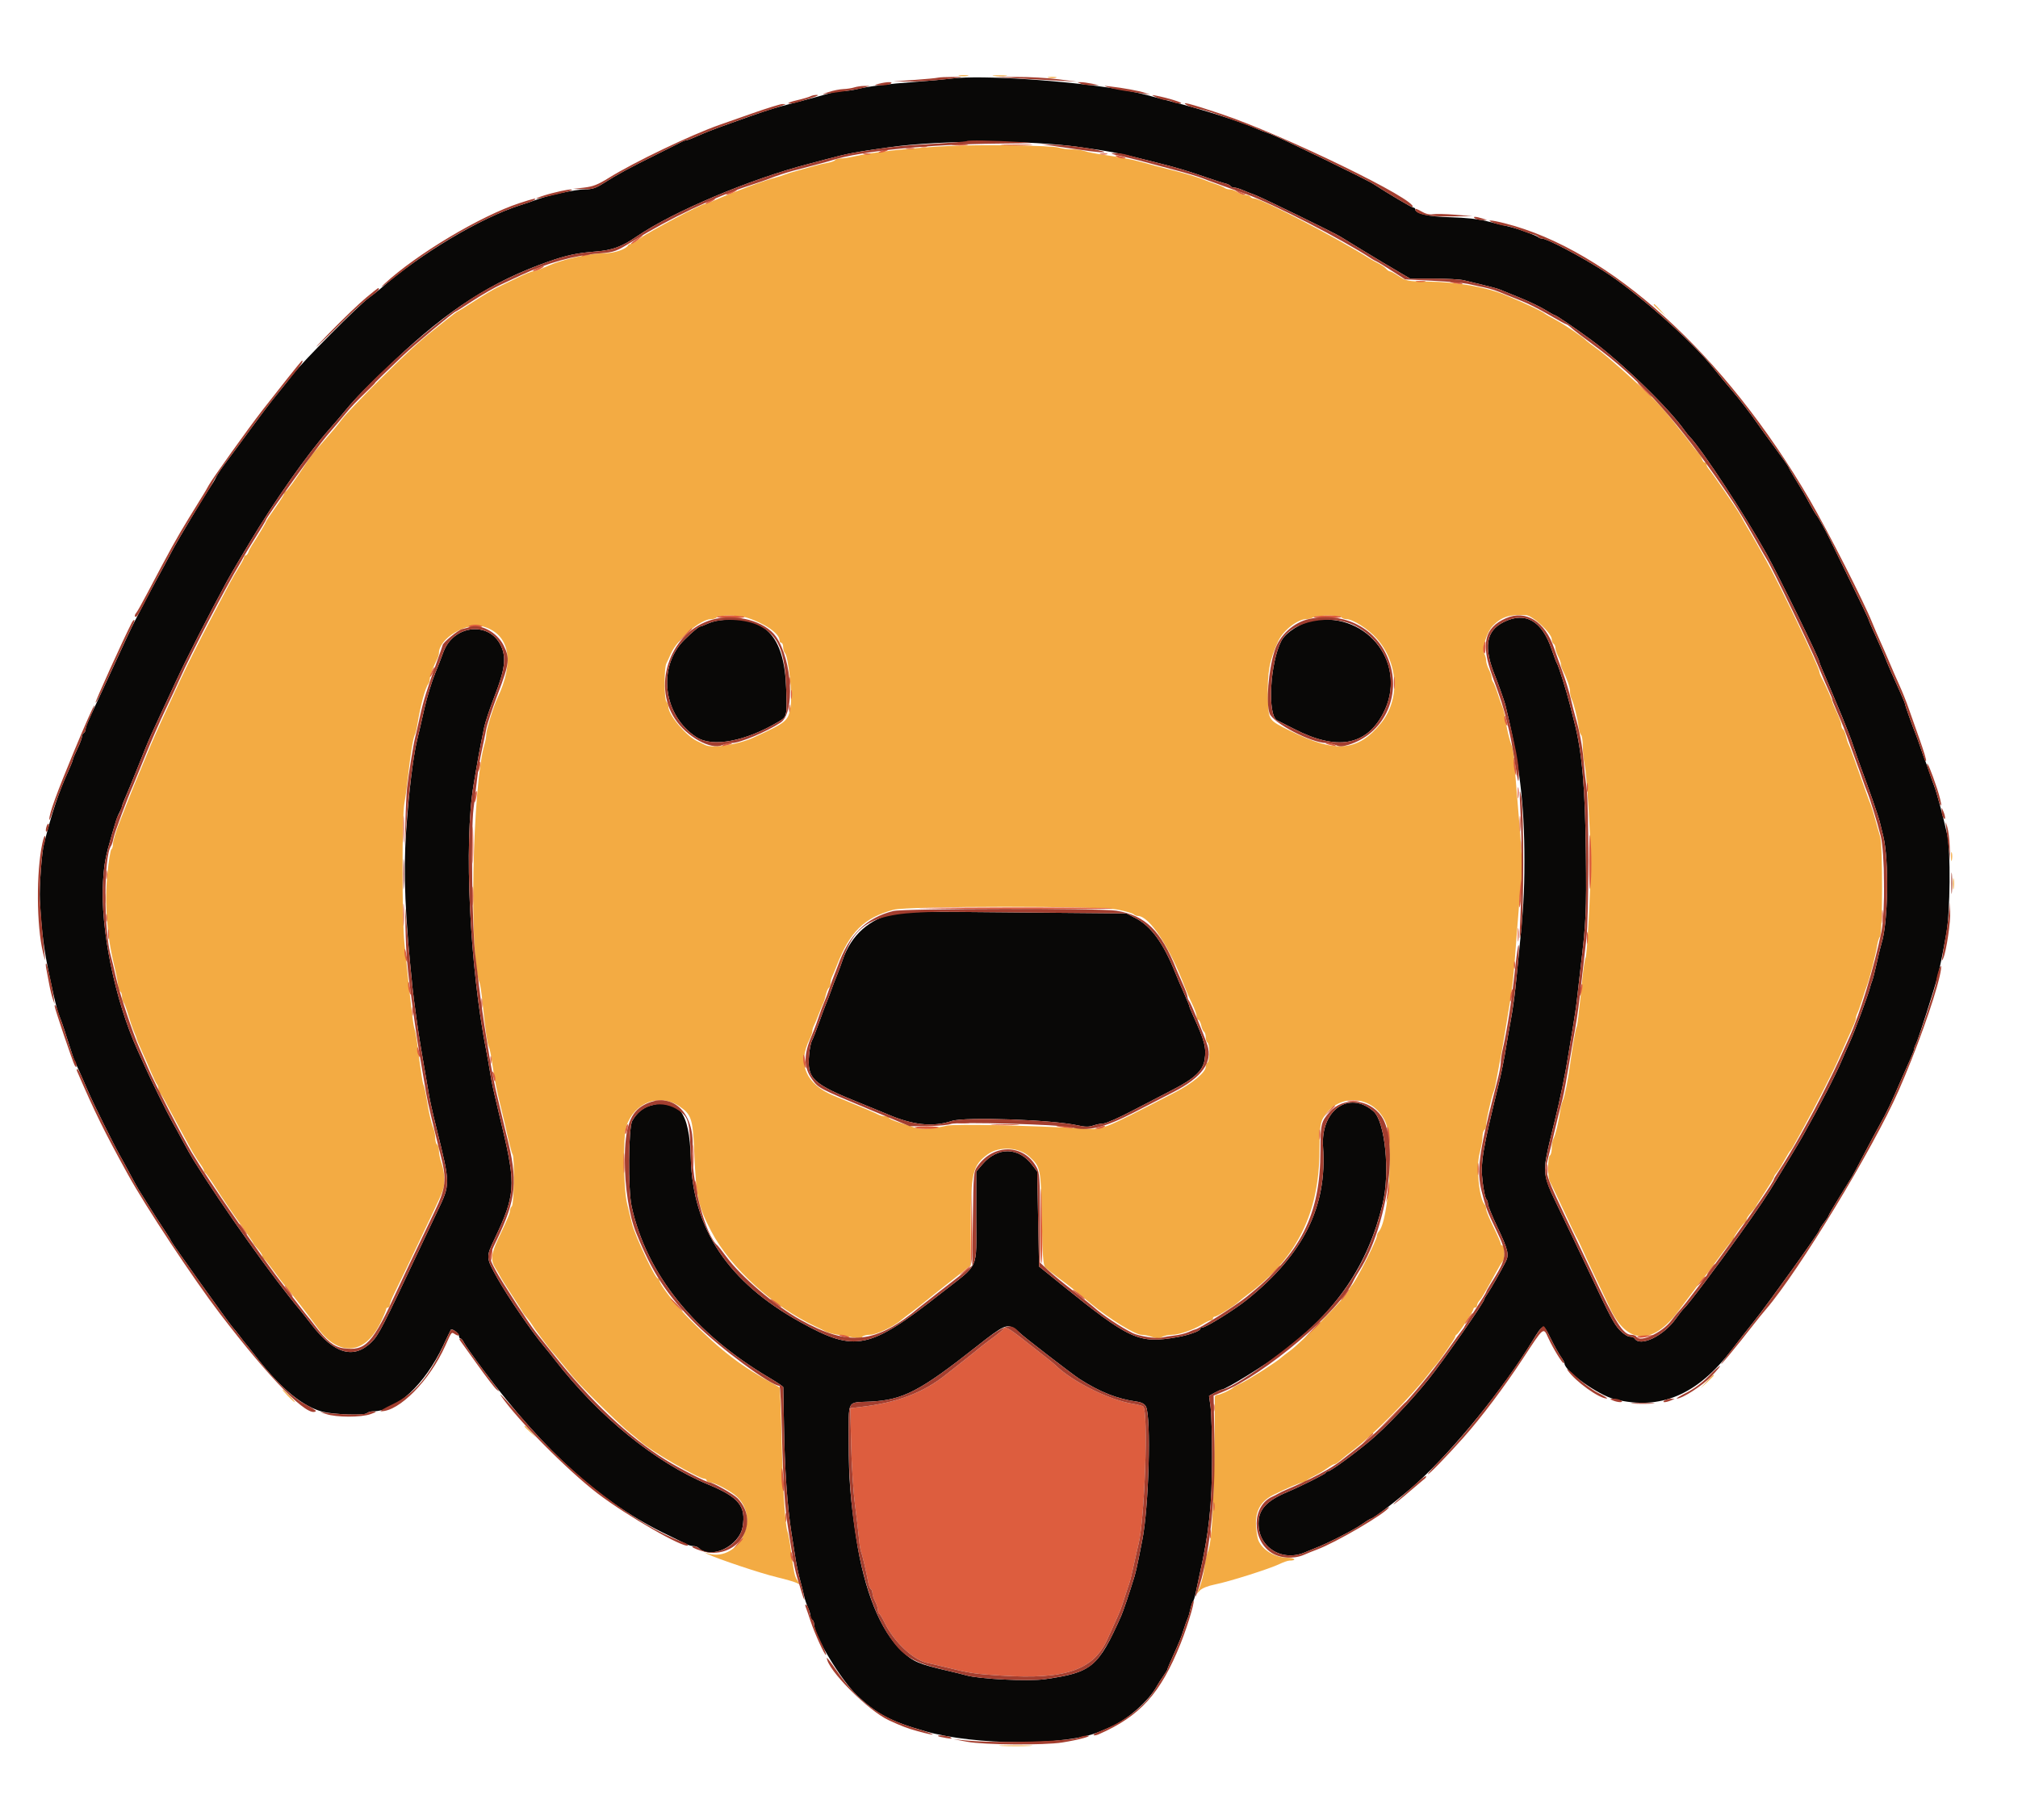 <svg id="svg" version="1.1" xmlns="http://www.w3.org/2000/svg" xmlns:xlink="http://www.w3.org/1999/xlink" width="400"
     height="360.802" viewBox="0, 0, 400,360.802">
    <g id="svgg">
        <path id="path1"
              d="M188.809 15.555 C 187.319 15.738,183.989 16.043,181.408 16.231 C 176.131 16.617,171.999 17.131,169.856 17.670 C 169.061 17.870,167.854 18.037,167.174 18.042 C 166.493 18.047,165.437 18.200,164.827 18.383 C 163.733 18.712,160.585 19.565,158.123 20.201 C 152.791 21.578,152.668 21.618,142.870 25.125 C 141.431 25.640,139.395 26.452,138.348 26.930 C 137.300 27.407,136.282 27.798,136.086 27.798 C 135.890 27.798,135.448 27.952,135.103 28.140 C 134.759 28.328,132.446 29.485,129.964 30.711 C 124.774 33.275,122.283 34.629,119.616 36.335 C 118.121 37.292,117.348 37.545,115.931 37.545 C 113.960 37.545,108.315 38.777,105.957 39.722 C 105.560 39.881,104.341 40.293,103.249 40.637 C 95.272 43.154,83.353 50.274,75.271 57.351 C 74.874 57.698,73.899 58.461,73.105 59.045 C 71.049 60.557,60.059 71.633,58.123 74.145 C 57.229 75.304,55.678 77.250,54.676 78.469 C 53.673 79.688,51.432 82.635,49.695 85.018 C 47.958 87.401,45.799 90.325,44.898 91.516 C 43.997 92.708,43.112 94.007,42.931 94.404 C 42.749 94.801,42.440 95.370,42.244 95.668 C 40.181 98.800,35.342 106.862,34.044 109.332 C 33.141 111.049,31.906 113.348,31.300 114.440 C 30.694 115.532,29.565 117.644,28.793 119.134 C 28.020 120.623,27.092 122.410,26.730 123.105 C 26.042 124.426,24.643 127.396,22.792 131.467 C 22.190 132.790,21.063 135.227,20.287 136.882 C 17.530 142.767,16.968 144.069,16.968 144.573 C 16.968 144.854,16.805 145.184,16.606 145.307 C 16.408 145.430,16.245 145.765,16.245 146.052 C 16.245 146.339,15.839 147.416,15.343 148.445 C 14.847 149.474,14.440 150.443,14.440 150.599 C 14.440 150.755,14.052 151.740,13.578 152.788 C 11.587 157.189,10.375 160.804,8.704 167.329 C 8.276 169.003,7.763 175.964,7.893 178.339 C 8.251 184.881,8.688 188.252,9.927 194.043 C 11.097 199.510,11.324 200.353,12.260 202.708 C 12.417 203.105,13.004 204.892,13.563 206.679 C 14.123 208.466,14.701 210.171,14.849 210.469 C 15.211 211.199,16.920 215.041,17.578 216.606 C 18.348 218.436,22.585 226.975,23.669 228.881 C 24.177 229.774,25.153 231.561,25.837 232.852 C 26.521 234.143,27.283 235.518,27.530 235.908 C 27.776 236.299,28.692 237.761,29.565 239.157 C 30.438 240.554,31.778 242.636,32.543 243.784 C 33.309 244.932,33.935 245.950,33.935 246.047 C 33.935 246.277,45.499 262.491,46.111 263.118 C 46.369 263.383,47.025 264.196,47.567 264.923 C 48.108 265.650,48.638 266.327,48.743 266.426 C 48.848 266.525,49.817 267.744,50.897 269.134 C 55.714 275.337,60.135 278.946,64.079 279.895 C 66.310 280.431,72.231 280.621,72.682 280.170 C 72.895 279.957,73.459 279.783,73.936 279.783 C 78.496 279.783,84.257 274.396,87.833 266.787 C 88.626 265.099,89.319 263.665,89.372 263.599 C 89.610 263.305,90.975 264.340,90.975 264.814 C 90.975 265.105,91.111 265.343,91.278 265.343 C 91.444 265.343,91.750 265.708,91.958 266.155 C 92.165 266.602,93.887 269.042,95.784 271.577 C 108.015 287.921,119.367 298.084,132.310 304.274 C 134.097 305.128,135.842 305.978,136.186 306.163 C 136.531 306.347,137.108 306.498,137.468 306.498 C 137.828 306.498,138.295 306.670,138.505 306.880 C 140.858 309.234,146.521 306.514,147.191 302.708 C 147.914 298.607,146.453 296.801,140.391 294.296 C 129.936 289.976,118.609 280.760,109.928 269.509 C 109.332 268.737,108.423 267.606,107.908 266.995 C 105.527 264.174,100.660 257.083,98.691 253.568 C 96.280 249.263,96.281 249.281,98.060 245.536 C 102.119 236.992,102.266 234.954,99.630 223.827 C 99.465 223.132,99.060 221.426,98.730 220.036 C 97.637 215.434,97.467 214.638,97.138 212.564 C 96.958 211.432,96.626 209.564,96.399 208.412 C 93.095 191.622,91.927 167.251,93.866 155.596 C 94.735 150.372,95.100 148.393,95.974 144.163 C 96.186 143.137,97.108 140.376,98.022 138.026 C 100.080 132.737,100.385 130.409,99.325 128.080 C 97.056 123.100,89.915 123.826,87.901 129.242 C 87.192 131.150,86.891 131.926,86.288 133.394 C 85.587 135.100,84.618 138.267,84.133 140.433 C 83.537 143.097,83.190 144.597,82.670 146.751 C 81.865 150.089,81.011 157.233,80.491 164.982 C 79.935 173.257,80.283 181.554,81.793 196.029 C 82.033 198.326,83.001 205.255,83.382 207.401 C 83.755 209.504,84.734 215.216,84.990 216.787 C 85.208 218.124,85.711 220.391,86.472 223.466 C 89.324 234.979,89.322 234.631,86.590 240.357 C 85.576 242.484,84.057 245.686,83.215 247.473 C 75.772 263.269,75.058 264.654,73.648 266.050 C 70.127 269.536,66.236 268.416,61.785 262.635 C 60.867 261.444,59.844 260.144,59.510 259.747 C 54.116 253.326,44.462 239.740,38.365 229.988 C 37.922 229.280,36.998 227.644,36.311 226.354 C 35.624 225.063,34.644 223.276,34.132 222.383 C 33.236 220.818,29.950 214.162,28.785 211.552 C 28.475 210.857,27.785 209.330,27.252 208.159 C 22.774 198.317,19.848 183.986,20.425 174.729 C 20.651 171.106,20.898 169.809,22.209 165.343 C 23.142 162.165,23.207 161.980,23.707 161.021 C 23.969 160.519,24.184 159.985,24.186 159.834 C 24.187 159.683,24.494 158.870,24.869 158.029 C 25.244 157.187,26.234 154.792,27.069 152.708 C 27.905 150.623,28.719 148.592,28.879 148.195 C 29.462 146.740,30.463 144.509,31.954 141.336 C 32.794 139.549,34.079 136.787,34.810 135.199 C 36.885 130.689,41.269 122.078,45.013 115.162 C 45.389 114.468,46.472 112.599,47.420 111.011 C 48.368 109.422,49.288 107.879,49.466 107.581 C 54.326 99.409,60.901 90.047,65.162 85.229 C 66.155 84.107,67.699 82.300,68.592 81.215 C 70.501 78.896,72.693 76.669,78.282 71.372 C 88.814 61.389,97.583 55.762,108.681 51.865 C 112.308 50.591,114.375 50.150,118.051 49.864 C 121.365 49.606,123.219 48.929,126.188 46.895 C 133.403 41.950,148.702 35.488,160.289 32.491 C 160.984 32.311,162.527 31.902,163.718 31.581 C 167.891 30.456,169.722 30.106,176.173 29.204 C 186.650 27.739,204.067 27.733,214.260 29.192 C 220.131 30.033,222.112 30.414,226.715 31.588 C 228.005 31.918,229.711 32.350,230.505 32.550 C 233.207 33.227,235.915 34.047,238.989 35.117 C 240.677 35.705,242.426 36.267,242.875 36.367 C 243.325 36.467,243.781 36.691,243.889 36.866 C 243.998 37.041,244.336 37.184,244.642 37.184 C 244.948 37.184,245.710 37.409,246.335 37.683 C 246.961 37.958,248.042 38.385,248.736 38.633 C 250.013 39.088,264.702 46.265,265.704 46.923 C 266.002 47.119,267.870 48.264,269.856 49.468 C 274.032 52.000,273.793 51.857,277.033 53.769 L 279.518 55.235 284.212 55.235 C 286.793 55.235,289.493 55.386,290.211 55.571 C 290.929 55.756,292.653 56.176,294.043 56.503 C 295.433 56.831,296.895 57.233,297.292 57.398 C 297.690 57.562,299.472 58.288,301.254 59.011 C 303.036 59.734,305.272 60.805,306.223 61.390 C 307.175 61.976,308.029 62.455,308.121 62.455 C 308.408 62.455,311.942 64.846,315.317 67.323 C 321.361 71.759,330.821 80.926,333.920 85.349 C 334.210 85.763,334.665 86.324,334.932 86.597 C 337.322 89.041,345.853 102.035,350.131 109.747 C 352.677 114.336,360.650 130.653,360.650 131.274 C 360.650 131.387,360.894 132.032,361.191 132.707 C 361.674 133.802,362.230 135.115,363.165 137.365 C 363.885 139.101,364.699 141.043,365.055 141.877 C 365.266 142.374,365.560 143.105,365.707 143.502 C 365.855 143.899,366.175 144.711,366.420 145.307 C 366.665 145.903,367.165 147.283,367.531 148.375 C 367.898 149.468,368.440 151.011,368.736 151.805 C 370.527 156.615,372.307 161.738,372.593 162.906 C 372.775 163.651,373.095 164.950,373.305 165.794 C 374.465 170.472,374.256 183.025,372.952 187.004 C 372.790 187.500,372.374 189.206,372.029 190.794 C 371.683 192.383,371.270 194.007,371.110 194.404 C 370.949 194.801,370.740 195.451,370.645 195.848 C 370.326 197.174,367.597 204.547,366.692 206.528 C 366.201 207.604,365.423 209.377,364.964 210.469 C 364.505 211.561,363.247 214.161,362.169 216.245 C 360.405 219.658,359.670 221.020,357.300 225.271 C 356.913 225.966,355.708 227.996,354.622 229.783 C 353.537 231.570,352.459 233.348,352.227 233.733 C 350.226 237.057,348.726 239.293,344.823 244.765 C 340.225 251.213,334.546 258.737,333.787 259.386 C 333.555 259.585,332.816 260.518,332.146 261.461 C 329.717 264.874,325.083 267.084,324.007 265.343 C 323.885 265.144,323.447 264.982,323.036 264.982 C 322.624 264.982,321.730 264.391,321.048 263.668 C 319.906 262.457,319.165 261.051,315.081 252.347 C 313.493 248.961,310.522 242.739,308.099 237.726 C 306.230 233.856,305.928 232.287,306.500 229.413 C 306.940 227.202,307.115 226.444,308.126 222.383 C 309.201 218.064,310.307 212.711,310.847 209.206 C 311.030 208.014,311.436 205.578,311.748 203.791 C 312.060 202.004,312.456 199.242,312.629 197.653 C 312.802 196.065,313.109 193.384,313.311 191.697 C 314.379 182.779,314.471 180.793,314.348 169.314 C 314.205 156.099,313.597 149.173,312.050 143.141 C 311.745 141.949,311.333 140.325,311.136 139.531 C 310.549 137.172,308.920 131.978,308.646 131.588 C 308.505 131.390,308.021 130.121,307.569 128.769 C 305.666 123.078,302.380 121.185,298.082 123.307 C 294.513 125.069,294.010 128.305,296.403 134.116 C 296.874 135.261,298.239 139.116,298.383 139.711 C 301.204 151.332,302.173 159.287,302.165 170.758 C 302.160 177.003,301.956 180.393,301.044 189.350 C 300.842 191.336,300.537 194.341,300.367 196.029 C 300.197 197.717,299.783 200.560,299.448 202.347 C 299.112 204.134,298.714 206.408,298.561 207.401 C 298.235 209.530,297.628 212.599,297.133 214.621 C 293.787 228.284,293.420 230.545,293.908 234.477 C 294.105 236.065,294.419 237.519,294.606 237.708 C 294.793 237.896,294.946 238.339,294.946 238.692 C 294.946 239.044,295.767 241.064,296.770 243.180 C 298.926 247.729,299.168 248.704,298.482 250.064 C 297.497 252.016,295.561 255.422,294.895 256.373 C 294.526 256.900,294.224 257.425,294.224 257.539 C 294.224 258.126,286.216 269.628,283.135 273.466 C 279.797 277.624,274.754 282.928,271.661 285.533 C 268.423 288.259,263.708 291.697,263.206 291.697 C 263.024 291.697,262.822 291.829,262.756 291.991 C 262.651 292.247,257.805 294.670,255.235 295.751 C 251.036 297.516,249.458 299.231,249.458 302.030 C 249.458 306.812,254.166 309.693,258.742 307.712 C 259.494 307.386,260.433 307.000,260.830 306.852 C 262.913 306.079,268.268 303.346,269.766 302.291 C 270.710 301.627,271.582 301.083,271.703 301.083 C 272.227 301.083,277.813 296.767,280.815 294.043 C 288.202 287.339,297.909 275.399,303.776 265.798 C 305.872 262.368,305.904 262.364,307.374 265.338 C 308.074 266.756,308.976 268.378,309.378 268.942 C 309.780 269.506,310.108 270.109,310.108 270.283 C 310.108 271.795,316.797 276.579,320.036 277.383 C 329.135 279.644,336.467 276.534,343.321 267.507 C 344.413 266.069,346.366 263.572,347.660 261.959 C 350.341 258.618,360.650 244.232,360.650 243.833 C 360.650 243.688,361.056 243.037,361.552 242.387 C 362.049 241.736,362.455 241.107,362.455 240.989 C 362.455 240.870,363.433 239.194,364.628 237.264 C 365.823 235.334,366.950 233.511,367.133 233.213 C 367.315 232.915,368.353 230.966,369.439 228.881 C 370.524 226.796,371.956 224.116,372.620 222.924 C 374.139 220.198,374.732 218.945,377.064 213.538 C 377.320 212.942,377.956 211.516,378.476 210.369 C 378.997 209.222,379.422 208.123,379.422 207.927 C 379.422 207.732,379.579 207.289,379.770 206.945 C 380.203 206.164,383.529 195.769,384.129 193.321 C 384.651 191.191,385.009 189.418,385.804 185.018 C 386.563 180.812,386.676 168.658,385.984 165.523 C 385.208 162.008,383.876 157.027,383.377 155.776 C 383.218 155.379,382.815 154.242,382.481 153.249 C 382.147 152.256,381.740 151.119,381.578 150.722 C 381.416 150.325,381.010 149.188,380.676 148.195 C 380.342 147.202,379.936 146.065,379.774 145.668 C 379.097 144.005,377.617 139.857,377.617 139.623 C 377.617 139.484,377.230 138.513,376.756 137.465 C 374.886 133.327,374.296 131.974,373.663 130.368 C 373.301 129.449,372.418 127.426,371.701 125.874 C 370.984 124.322,370.397 122.956,370.397 122.839 C 370.397 122.722,368.915 119.607,367.103 115.916 C 365.291 112.225,363.422 108.394,362.949 107.401 C 361.928 105.254,360.528 102.714,360.017 102.079 C 359.816 101.829,359.217 100.812,358.687 99.819 C 357.678 97.930,357.578 97.759,355.686 94.677 C 355.041 93.626,354.513 92.688,354.513 92.593 C 354.513 92.498,353.254 90.705,351.715 88.610 C 350.176 86.515,348.673 84.440,348.375 83.998 C 347.193 82.246,344.535 78.793,343.154 77.215 C 342.353 76.299,340.807 74.431,339.719 73.064 C 335.275 67.480,324.270 57.764,317.666 53.595 C 312.933 50.607,306.611 47.292,305.646 47.292 C 305.387 47.292,305.063 47.181,304.927 47.045 C 304.697 46.814,303.524 46.344,300.903 45.430 C 300.307 45.223,299.170 44.913,298.375 44.743 C 297.581 44.573,295.875 44.155,294.585 43.815 C 293.141 43.434,290.434 43.147,287.545 43.070 C 283.038 42.948,280.505 42.360,280.505 41.434 C 280.505 41.281,280.338 41.155,280.134 41.155 C 279.839 41.155,275.147 38.376,272.202 36.457 C 270.827 35.560,253.407 27.104,251.805 26.555 C 250.812 26.215,249.675 25.786,249.278 25.602 C 246.347 24.246,238.504 21.731,232.310 20.161 C 231.516 19.960,230.054 19.575,229.061 19.306 C 225.932 18.457,224.446 18.129,221.661 17.670 C 211.071 15.925,194.469 14.856,188.809 15.555 M142.599 122.980 C 141.904 123.067,140.824 123.375,140.198 123.663 C 139.572 123.952,138.965 124.188,138.848 124.188 C 138.542 124.188,137.269 125.245,135.669 126.829 C 130.225 132.219,131.425 141.874,138.071 146.151 C 141.261 148.205,147.781 146.967,154.332 143.064 C 155.994 142.074,156.005 142.026,155.838 136.643 C 155.505 125.930,151.560 121.858,142.599 122.980 M260.469 122.980 C 258.038 123.344,254.874 125.330,253.984 127.051 C 251.724 131.422,251.179 141.854,253.161 142.809 C 253.607 143.023,255.108 143.784,256.498 144.499 C 264.950 148.850,270.733 147.870,274.112 141.513 C 279.183 131.974,271.364 121.352,260.469 122.980 M177.437 181.057 C 172.383 182.096,168.713 185.350,167.038 190.278 C 166.739 191.158,166.296 192.365,166.054 192.960 C 165.427 194.505,165.117 195.314,164.603 196.751 C 164.355 197.446,163.948 198.502,163.699 199.097 C 163.450 199.693,162.815 201.399,162.287 202.888 C 161.759 204.377,161.157 205.906,160.949 206.286 C 160.741 206.665,160.486 207.910,160.383 209.051 C 159.945 213.880,160.972 214.843,170.758 218.775 C 172.843 219.612,175.036 220.511,175.632 220.771 C 180.832 223.046,184.844 223.492,188.671 222.222 C 191.247 221.367,208.710 221.979,213.638 223.097 C 215.038 223.415,215.841 223.426,216.670 223.137 C 217.290 222.921,218.220 222.732,218.736 222.718 C 219.253 222.703,221.787 221.585,224.368 220.234 C 226.949 218.882,230.602 216.984,232.485 216.018 C 236.708 213.850,238.426 212.238,238.764 210.128 C 239.146 207.738,238.798 206.386,236.513 201.374 C 236.088 200.441,235.740 199.587,235.740 199.474 C 235.740 199.362,235.398 198.500,234.980 197.559 C 234.010 195.378,233.384 193.918,232.927 192.780 C 230.592 186.956,228.145 183.593,225.099 182.018 L 223.285 181.080 211.191 180.972 C 204.540 180.913,194.630 180.824,189.170 180.775 C 183.398 180.723,178.486 180.841,177.437 181.057 M128.881 219.188 C 127.417 219.611,126.175 220.665,125.327 222.202 C 124.552 223.606,124.463 235.787,125.203 239.170 C 128.128 252.555,137.658 264.386,152.617 273.204 C 154.057 274.052,155.247 274.865,155.262 275.009 C 155.276 275.153,155.336 278.520,155.395 282.491 C 155.519 290.897,156.057 298.689,156.865 303.791 C 157.179 305.776,157.579 308.294,157.753 309.386 C 157.928 310.478,158.338 312.347,158.666 313.538 C 158.994 314.729,159.346 316.110,159.447 316.606 C 159.549 317.103,159.861 318.021,160.141 318.647 C 160.421 319.272,160.650 320.034,160.650 320.340 C 160.650 320.646,160.812 320.996,161.011 321.119 C 161.209 321.242,161.372 321.642,161.372 322.008 C 161.372 324.282,166.685 333.064,169.918 336.130 C 173.762 339.777,176.631 341.284,183.394 343.208 C 193.392 346.053,211.331 346.112,217.870 343.321 C 218.466 343.067,219.522 342.614,220.217 342.314 C 223.491 340.901,227.663 337.229,229.242 334.371 C 229.540 333.832,230.149 332.879,230.596 332.253 C 231.042 331.628,231.408 331.024,231.408 330.911 C 231.408 330.798,231.834 329.767,232.354 328.620 C 233.767 325.504,234.168 324.513,234.660 322.924 C 234.906 322.130,235.229 321.231,235.377 320.927 C 235.526 320.622,235.769 319.810,235.916 319.122 C 236.064 318.433,236.308 317.708,236.458 317.509 C 236.609 317.310,236.826 316.661,236.940 316.065 C 237.054 315.469,237.401 313.845,237.712 312.455 C 239.663 303.723,240.232 298.439,240.241 288.989 C 240.245 284.621,240.113 280.072,239.948 278.881 L 239.649 276.715 240.792 276.083 C 241.421 275.736,242.065 275.451,242.222 275.451 C 242.933 275.451,250.830 270.584,253.997 268.193 C 264.962 259.915,271.134 250.826,274.071 238.628 C 275.562 232.436,274.550 222.312,272.239 220.302 C 267.384 216.081,261.736 220.090,262.253 227.390 C 263.091 239.197,258.396 248.623,247.180 257.653 C 244.694 259.654,239.033 263.177,238.303 263.177 C 238.085 263.177,237.906 263.307,237.906 263.465 C 237.906 263.859,235.584 264.686,233.394 265.072 C 225.689 266.430,224.023 265.668,210.108 254.424 L 205.957 251.069 205.776 241.660 L 205.596 232.252 204.582 230.924 C 201.867 227.367,197.735 227.314,194.753 230.798 L 193.502 232.260 193.502 241.191 C 193.502 252.042,194.297 250.282,186.698 256.254 C 172.269 267.593,169.577 268.156,158.664 262.116 C 144.355 254.196,137.315 243.669,136.921 229.603 C 136.662 220.370,134.495 217.562,128.881 219.188 M201.093 263.427 C 201.584 263.763,202.067 264.133,202.166 264.250 C 202.622 264.786,212.606 272.492,213.984 273.371 C 218.095 275.992,221.460 277.321,225.369 277.866 C 226.254 277.989,226.873 278.322,227.137 278.815 C 228.225 280.847,227.724 298.986,226.402 305.415 C 226.219 306.309,225.879 308.014,225.647 309.206 C 225.415 310.397,225.076 311.859,224.894 312.455 C 223.875 315.784,222.638 319.450,222.215 320.397 C 217.701 330.499,216.399 331.576,207.114 332.886 C 203.861 333.345,194.109 332.867,191.516 332.122 C 190.921 331.950,189.296 331.549,187.906 331.229 C 182.080 329.889,180.963 329.410,178.757 327.307 C 174.473 323.224,171.319 315.400,169.711 304.874 C 168.563 297.360,168.231 293.120,168.231 285.997 C 168.231 277.182,167.741 278.102,172.563 277.857 C 179.016 277.530,182.365 275.784,193.682 266.845 C 198.915 262.712,199.592 262.400,201.093 263.427 "
              stroke="none" fill="#090807" fill-rule="evenodd"></path>
        <path id="path2"
              d="M190.162 15.056 C 190.609 15.142,191.340 15.142,191.787 15.056 C 192.234 14.970,191.868 14.900,190.975 14.900 C 190.081 14.900,189.716 14.970,190.162 15.056 M197.022 15.063 C 197.667 15.143,198.723 15.143,199.368 15.063 C 200.014 14.983,199.486 14.917,198.195 14.917 C 196.904 14.917,196.376 14.983,197.022 15.063 M207.856 15.418 C 208.305 15.504,208.955 15.501,209.300 15.410 C 209.645 15.320,209.278 15.249,208.484 15.253 C 207.690 15.258,207.407 15.331,207.856 15.418 M187.906 28.948 C 180.097 29.352,173.216 30.123,169.038 31.062 C 168.191 31.252,167.104 31.408,166.623 31.408 C 166.141 31.408,165.658 31.552,165.549 31.728 C 165.440 31.904,164.740 32.158,163.993 32.291 C 163.246 32.425,162.148 32.678,161.552 32.854 C 160.957 33.030,159.495 33.438,158.303 33.762 C 157.112 34.086,155.812 34.488,155.415 34.654 C 155.018 34.821,154.368 35.035,153.971 35.130 C 151.950 35.613,145.364 38.052,141.958 39.579 C 140.910 40.049,139.902 40.433,139.718 40.433 C 139.053 40.433,128.802 45.845,127.099 47.095 C 126.139 47.799,125.187 48.375,124.982 48.375 C 124.777 48.375,124.555 48.497,124.489 48.646 C 124.178 49.346,121.800 50.181,120.119 50.181 C 118.082 50.181,114.866 50.709,112.094 51.499 C 110.249 52.025,109.857 52.169,107.479 53.199 C 106.727 53.524,105.891 53.791,105.621 53.791 C 105.350 53.791,103.934 54.381,102.474 55.102 C 101.014 55.823,99.251 56.675,98.557 56.997 C 97.863 57.318,95.849 58.515,94.083 59.657 C 92.317 60.799,90.803 61.733,90.718 61.733 C 90.634 61.733,89.642 62.474,88.514 63.380 C 87.385 64.285,86.218 65.220,85.921 65.457 C 82.880 67.871,80.533 70.030,75.255 75.271 C 71.856 78.646,68.521 82.139,67.846 83.032 C 67.170 83.926,66.443 84.840,66.230 85.064 C 66.018 85.288,65.122 86.325,64.240 87.368 C 63.357 88.411,62.458 89.449,62.241 89.676 C 62.023 89.903,61.421 90.734,60.902 91.524 C 58.631 94.978,56.952 97.301,56.647 97.413 C 56.466 97.479,56.318 97.681,56.318 97.863 C 56.318 98.044,55.505 99.331,54.513 100.722 C 53.520 102.113,52.708 103.340,52.708 103.448 C 52.708 103.626,51.055 106.390,49.899 108.144 C 49.645 108.529,49.342 109.129,49.225 109.477 C 49.109 109.824,48.870 110.108,48.694 110.108 C 48.519 110.108,48.375 110.274,48.375 110.476 C 48.375 110.679,47.936 111.532,47.400 112.372 C 46.863 113.212,45.913 114.874,45.288 116.065 C 44.664 117.256,43.211 120.018,42.060 122.202 C 39.521 127.021,37.265 131.512,35.803 134.657 C 33.027 140.628,30.760 145.619,29.980 147.473 C 28.892 150.060,27.895 152.465,27.399 153.700 C 27.179 154.246,26.793 155.181,26.541 155.776 C 26.288 156.372,25.640 157.996,25.100 159.386 C 24.559 160.776,23.988 162.238,23.830 162.635 C 22.959 164.822,22.383 166.722,22.383 167.410 C 22.383 167.838,22.243 168.275,22.072 168.380 C 21.901 168.486,21.552 170.628,21.296 173.140 C 20.707 178.917,21.164 185.326,22.581 191.155 C 22.919 192.545,23.273 194.293,23.369 195.038 C 23.464 195.784,23.687 196.484,23.865 196.594 C 24.042 196.704,24.188 197.158,24.188 197.603 C 24.188 198.047,24.329 198.566,24.502 198.755 C 24.675 198.943,25.100 200.072,25.447 201.264 C 25.793 202.455,26.301 203.942,26.576 204.567 C 26.851 205.193,27.076 205.798,27.076 205.912 C 27.076 206.026,27.542 207.139,28.112 208.384 C 28.681 209.630,29.520 211.543,29.976 212.635 C 30.431 213.727,30.940 214.775,31.106 214.964 C 31.272 215.153,31.408 215.586,31.408 215.927 C 31.408 216.267,31.530 216.600,31.679 216.667 C 31.828 216.733,32.368 217.599,32.880 218.592 C 33.393 219.585,34.432 221.534,35.191 222.924 C 35.950 224.314,37.054 226.345,37.645 227.437 C 38.235 228.529,39.104 229.940,39.576 230.572 C 40.047 231.204,40.433 231.881,40.433 232.076 C 40.433 232.271,40.559 232.485,40.713 232.551 C 40.867 232.617,41.867 234.052,42.936 235.740 C 44.004 237.428,46.071 240.475,47.529 242.511 C 48.987 244.547,50.181 246.300,50.181 246.407 C 50.181 246.514,50.587 247.040,51.083 247.575 C 51.579 248.111,51.986 248.740,51.986 248.973 C 51.986 249.207,52.118 249.452,52.279 249.519 C 52.440 249.585,53.280 250.614,54.145 251.805 C 55.010 252.996,56.137 254.471,56.650 255.082 C 58.096 256.806,60.781 260.279,63.080 263.398 C 67.204 268.993,72.341 268.542,75.376 262.318 C 76.013 261.012,76.534 259.777,76.534 259.574 C 76.534 259.372,76.697 259.206,76.895 259.206 C 77.094 259.206,77.256 258.977,77.256 258.698 C 77.256 258.418,77.653 257.403,78.138 256.441 C 78.906 254.918,81.643 249.194,85.706 240.614 C 87.912 235.955,88.087 235.457,88.087 233.836 C 88.087 232.947,87.843 231.530,87.545 230.686 C 87.247 229.842,87.004 228.694,87.004 228.135 C 87.004 227.576,86.841 227.018,86.643 226.895 C 86.444 226.773,86.282 226.205,86.282 225.634 C 86.282 225.063,86.097 224.138,85.871 223.579 C 85.438 222.507,84.988 220.499,84.511 217.509 C 84.353 216.516,84.111 215.447,83.973 215.132 C 83.743 214.604,83.521 213.161,82.702 206.859 C 82.535 205.569,82.295 204.269,82.170 203.971 C 81.904 203.340,81.482 199.764,80.167 187.004 C 79.667 182.148,79.661 161.823,80.159 159.206 C 80.367 158.114,80.679 155.839,80.854 154.152 C 81.273 150.106,81.896 146.226,82.210 145.718 C 82.349 145.494,82.580 144.578,82.724 143.684 C 83.331 139.902,84.302 136.305,84.911 135.578 C 85.069 135.389,85.199 134.948,85.199 134.597 C 85.199 134.018,85.869 132.218,86.687 130.601 C 86.861 130.256,87.004 129.752,87.004 129.482 C 87.004 126.538,92.532 123.247,95.837 124.223 C 101.020 125.754,102.053 131.129,98.571 138.448 C 97.850 139.963,96.390 144.677,96.390 145.489 C 96.390 145.956,96.241 146.838,96.058 147.447 C 93.633 155.558,92.936 189.682,95.089 194.946 C 95.211 195.244,95.467 197.031,95.658 198.917 C 96.169 203.960,96.615 207.070,96.892 207.517 C 97.026 207.735,97.300 209.016,97.499 210.364 C 98.039 214.013,98.449 216.163,99.105 218.773 C 99.430 220.063,99.839 221.769,100.013 222.563 C 100.886 226.523,101.387 228.496,101.612 228.860 C 102.022 229.523,101.891 238.686,101.466 239.111 C 101.255 239.322,101.083 239.722,101.083 240.000 C 101.083 240.522,100.741 241.340,98.685 245.730 C 97.318 248.649,97.218 249.879,98.217 251.444 C 98.598 252.040,99.022 252.771,99.159 253.069 C 99.297 253.366,100.313 254.991,101.419 256.679 C 102.524 258.366,103.490 259.892,103.566 260.070 C 103.642 260.247,104.029 260.765,104.425 261.221 C 104.822 261.677,105.329 262.365,105.551 262.751 C 106.002 263.529,108.955 267.468,109.549 268.081 C 109.757 268.297,110.496 269.182,111.191 270.049 C 111.886 270.916,112.938 272.202,113.529 272.906 C 115.291 275.009,122.787 282.395,124.729 283.942 C 125.721 284.732,126.741 285.574,126.994 285.813 C 128.779 287.497,138.485 293.141,139.594 293.141 C 139.857 293.141,140.072 293.303,140.072 293.502 C 140.072 293.700,140.354 293.863,140.699 293.863 C 141.623 293.863,144.900 295.603,146.084 296.722 C 150.949 301.323,146.032 310.142,139.892 307.827 C 139.495 307.678,139.657 307.790,140.253 308.077 C 142.323 309.074,150.742 311.888,153.971 312.662 C 155.758 313.090,157.539 313.608,157.929 313.813 C 158.606 314.170,158.612 314.148,158.065 313.313 C 157.494 312.442,157.392 311.957,156.709 306.889 C 156.511 305.417,156.241 303.955,156.109 303.640 C 155.633 302.504,155.147 294.927,154.923 285.138 C 154.796 279.644,154.612 275.095,154.513 275.029 C 154.413 274.964,154.007 274.733,153.610 274.516 C 146.969 270.897,142.970 267.841,136.938 261.775 C 133.911 258.731,130.686 254.591,130.686 253.749 C 130.686 253.574,130.553 253.430,130.391 253.430 C 129.843 253.430,125.865 244.977,125.260 242.524 C 125.049 241.672,124.620 239.919,124.306 238.628 C 123.558 235.558,123.460 225.382,124.158 223.285 C 125.752 218.493,130.785 216.631,134.738 219.370 C 137.075 220.990,137.333 221.810,137.616 228.520 C 137.986 237.303,138.381 239.133,140.975 244.083 C 144.780 251.346,153.248 259.067,161.733 263.011 C 162.428 263.334,163.307 263.765,163.686 263.968 C 164.065 264.171,165.283 264.491,166.393 264.677 C 167.503 264.864,168.920 265.106,169.542 265.215 C 170.186 265.327,170.778 265.242,170.917 265.016 C 171.052 264.799,171.761 264.613,172.494 264.604 C 173.744 264.588,177.104 262.998,178.628 261.702 C 178.966 261.414,179.892 260.700,180.686 260.114 C 181.480 259.528,182.623 258.637,183.226 258.134 C 183.829 257.632,184.953 256.733,185.724 256.137 C 186.495 255.542,188.317 254.107,189.773 252.949 L 192.419 250.844 192.419 242.910 C 192.419 232.578,192.797 231.002,195.798 228.828 C 198.087 227.170,202.019 227.398,204.045 229.305 C 206.288 231.416,206.302 231.485,206.498 241.526 C 206.646 249.110,206.776 250.868,207.220 251.290 C 207.518 251.573,208.732 252.528,209.918 253.412 C 212.359 255.231,212.121 255.041,216.245 258.449 C 219.892 261.461,225.042 264.621,226.304 264.621 C 226.800 264.621,227.751 264.818,228.418 265.060 C 229.371 265.404,229.783 265.404,230.335 265.060 C 230.721 264.818,231.574 264.621,232.229 264.621 C 233.677 264.621,236.536 263.644,238.310 262.543 C 239.028 262.098,239.800 261.733,240.025 261.733 C 240.249 261.733,240.433 261.570,240.433 261.372 C 240.433 261.173,240.603 261.011,240.812 261.011 C 241.240 261.011,244.679 258.866,245.494 258.091 C 245.788 257.810,246.679 257.099,247.473 256.509 C 257.074 249.381,261.467 240.529,261.542 228.159 C 261.567 224.058,261.701 222.690,262.161 221.841 C 264.968 216.658,271.972 216.900,274.551 222.270 C 276.304 225.917,275.351 242.013,273.252 244.206 C 273.072 244.394,272.924 244.748,272.924 244.992 C 272.924 245.833,268.646 254.254,267.905 254.874 C 267.786 254.973,267.445 255.537,267.147 256.127 C 266.507 257.397,257.855 266.224,255.776 267.728 C 254.982 268.303,254.125 268.968,253.872 269.207 C 253.032 270.000,247.496 273.528,246.029 274.205 C 245.235 274.572,244.504 274.975,244.404 275.100 C 244.106 275.476,241.802 276.534,241.280 276.534 C 241.013 276.534,240.794 276.737,240.793 276.986 C 240.752 296.252,240.312 305.755,239.369 307.762 C 239.183 308.159,238.953 309.134,238.859 309.928 C 238.603 312.078,238.091 314.147,237.564 315.162 L 237.095 316.065 237.822 315.310 C 238.263 314.853,239.451 314.377,240.845 314.101 C 243.593 313.558,251.592 311.026,253.588 310.068 C 254.370 309.693,255.263 309.384,255.573 309.381 C 257.182 309.365,256.682 308.838,255.020 308.798 C 252.413 308.735,249.708 306.883,249.289 304.874 C 248.363 300.427,249.293 297.891,252.418 296.339 C 255.095 295.010,257.811 293.863,258.283 293.863 C 258.559 293.863,258.839 293.741,258.905 293.592 C 258.971 293.443,259.675 293.006,260.469 292.620 C 261.264 292.234,262.430 291.543,263.063 291.085 C 263.695 290.627,264.354 290.253,264.529 290.253 C 264.703 290.253,265.161 289.964,265.546 289.612 C 265.931 289.259,267.301 288.166,268.592 287.181 C 272.227 284.409,279.826 276.712,283.025 272.563 C 283.714 271.670,284.369 270.857,284.481 270.758 C 285.010 270.288,288.448 265.314,288.448 265.018 C 288.448 264.833,288.575 264.627,288.730 264.561 C 289.106 264.401,292.058 259.934,292.058 259.526 C 292.058 259.350,292.220 259.206,292.419 259.206 C 292.617 259.206,292.780 259.015,292.780 258.783 C 292.780 258.550,293.007 258.104,293.285 257.790 C 293.783 257.227,294.050 256.773,296.375 252.527 C 297.027 251.336,297.704 250.207,297.878 250.018 C 298.316 249.544,298.278 246.931,297.834 246.931 C 297.635 246.931,297.473 246.755,297.473 246.540 C 297.473 246.325,296.823 244.838,296.029 243.234 C 295.235 241.631,294.585 240.047,294.585 239.714 C 294.585 239.382,294.469 238.993,294.327 238.851 C 293.199 237.724,292.557 231.437,293.284 228.648 C 293.602 227.428,293.863 225.935,293.863 225.330 C 293.863 224.725,294.025 224.130,294.224 224.007 C 294.422 223.885,294.583 223.428,294.582 222.993 C 294.578 222.127,295.599 217.579,296.055 216.426 C 296.212 216.029,296.419 215.217,296.515 214.621 C 296.611 214.025,296.959 212.157,297.287 210.469 C 297.616 208.782,298.022 206.507,298.189 205.415 C 298.356 204.323,298.772 201.805,299.112 199.819 C 299.788 195.877,300.098 192.893,300.688 184.657 C 300.901 181.679,301.251 177.629,301.466 175.658 C 301.857 172.082,301.769 170.068,300.674 157.401 C 300.459 154.919,300.213 151.913,300.127 150.722 C 300.040 149.531,299.824 148.231,299.645 147.834 C 299.265 146.991,298.571 144.050,298.323 142.238 C 298.228 141.543,298.012 140.650,297.842 140.253 C 297.673 139.856,297.244 138.637,296.889 137.545 C 296.534 136.453,296.115 135.405,295.956 135.217 C 295.798 135.028,295.667 134.622,295.666 134.314 C 295.664 134.006,295.421 133.289,295.124 132.720 C 294.828 132.152,294.585 131.369,294.585 130.982 C 294.585 130.594,294.417 129.965,294.213 129.582 C 293.681 128.589,294.727 125.227,295.947 124.007 C 297.691 122.263,299.222 121.781,302.460 121.957 C 303.821 122.031,307.581 125.538,307.581 126.734 C 307.581 127.097,307.744 127.495,307.942 127.617 C 308.141 127.740,308.304 128.115,308.305 128.451 C 308.307 128.787,308.550 129.527,308.847 130.095 C 309.144 130.664,309.386 131.357,309.386 131.635 C 309.386 131.912,309.529 132.422,309.703 132.767 C 310.611 134.561,311.191 136.222,311.191 137.021 C 311.191 137.513,311.335 138.198,311.510 138.543 C 311.941 139.392,312.713 142.473,312.911 144.136 C 313.000 144.882,313.218 145.582,313.396 145.691 C 313.573 145.801,313.725 146.816,313.734 147.945 C 313.743 149.075,313.908 150.731,314.102 151.625 C 314.552 153.697,315.317 166.161,315.299 171.119 C 315.280 176.520,314.590 189.357,314.294 189.837 C 314.157 190.059,313.880 191.827,313.680 193.766 C 312.822 202.070,312.698 203.096,312.494 203.610 C 312.262 204.194,311.687 207.523,311.217 211.011 C 310.802 214.096,310.135 217.388,309.756 218.231 C 309.577 218.628,309.353 219.522,309.258 220.217 C 308.983 222.231,308.304 225.036,307.928 225.717 C 307.737 226.062,307.581 226.905,307.581 227.591 C 307.581 228.277,307.419 228.939,307.220 229.061 C 306.764 229.344,306.746 233.374,307.197 234.211 C 307.383 234.555,308.259 236.381,309.144 238.267 C 311.935 244.216,312.279 244.933,312.612 245.487 C 312.790 245.785,313.215 246.679,313.555 247.473 C 313.896 248.267,315.026 250.704,316.068 252.888 C 317.110 255.072,318.491 257.984,319.138 259.359 C 322.523 266.555,327.572 266.755,332.695 259.894 C 335.966 255.513,337.713 253.221,337.896 253.069 C 338.015 252.969,339.233 251.345,340.602 249.458 C 341.971 247.572,343.224 245.975,343.387 245.909 C 343.549 245.842,343.682 245.628,343.682 245.433 C 343.682 245.035,345.518 242.486,345.939 242.298 C 346.088 242.232,346.209 241.987,346.209 241.753 C 346.209 241.520,346.616 240.890,347.112 240.355 C 347.608 239.820,348.014 239.316,348.014 239.235 C 348.014 239.155,348.827 237.857,349.819 236.351 C 350.812 234.846,351.625 233.496,351.625 233.352 C 351.625 233.207,351.852 232.833,352.130 232.519 C 352.408 232.206,353.083 231.137,353.629 230.144 C 354.175 229.152,354.719 228.258,354.838 228.159 C 354.957 228.060,355.231 227.653,355.448 227.256 C 355.665 226.859,356.384 225.560,357.046 224.368 C 359.738 219.523,363.293 212.573,364.432 209.928 C 364.774 209.134,365.424 207.671,365.877 206.679 C 367.544 203.021,367.870 202.229,367.870 201.836 C 367.870 201.615,368.013 201.152,368.187 200.807 C 368.362 200.463,368.782 199.287,369.121 198.195 C 369.459 197.103,369.867 195.884,370.026 195.487 C 370.532 194.223,371.842 189.092,372.099 187.365 C 372.203 186.670,372.448 185.902,372.644 185.658 C 373.177 184.993,373.208 167.678,372.679 165.884 C 372.444 165.090,371.985 163.466,371.658 162.274 C 371.331 161.083,370.927 159.783,370.759 159.386 C 370.469 158.697,369.711 156.595,367.667 150.812 C 367.158 149.373,366.610 147.946,366.449 147.642 C 366.288 147.337,366.042 146.567,365.903 145.931 C 365.763 145.294,365.498 144.681,365.315 144.568 C 365.132 144.454,364.982 144.077,364.982 143.729 C 364.982 143.380,364.576 142.254,364.079 141.225 C 363.583 140.196,363.177 139.221,363.177 139.059 C 363.177 138.763,361.663 135.390,361.002 134.211 C 360.808 133.866,360.650 133.424,360.650 133.228 C 360.650 132.375,352.835 115.998,350.134 111.191 C 349.521 110.099,348.643 108.532,348.183 107.707 C 347.723 106.883,346.965 105.584,346.499 104.819 C 346.033 104.055,345.411 102.952,345.118 102.369 C 344.626 101.390,339.498 93.881,338.642 92.885 C 338.436 92.645,338.267 92.280,338.267 92.073 C 338.267 91.866,338.116 91.697,337.930 91.697 C 337.745 91.697,337.500 91.400,337.385 91.038 C 337.270 90.676,336.889 90.067,336.537 89.685 C 336.186 89.302,335.417 88.339,334.829 87.545 C 334.240 86.751,333.672 86.020,333.567 85.921 C 333.461 85.821,332.811 85.009,332.122 84.116 C 330.786 82.382,329.172 80.509,327.951 79.277 C 325.271 76.570,318.678 70.684,316.827 69.346 C 315.614 68.469,314.540 67.655,314.440 67.538 C 313.927 66.930,310.038 64.295,308.303 63.379 C 307.211 62.803,306.236 62.236,306.137 62.119 C 306.038 62.002,305.063 61.481,303.971 60.961 C 302.216 60.125,301.391 59.761,298.375 58.492 C 294.597 56.902,288.718 55.880,283.006 55.820 C 279.090 55.779,278.734 55.714,277.328 54.783 C 276.503 54.237,275.682 53.791,275.503 53.791 C 275.325 53.791,274.989 53.562,274.757 53.282 C 274.525 53.003,273.815 52.511,273.178 52.189 C 272.542 51.868,271.778 51.450,271.480 51.260 C 265.245 47.296,249.988 39.350,248.612 39.350 C 248.307 39.350,247.957 39.188,247.834 38.989 C 247.711 38.791,247.245 38.628,246.799 38.628 C 246.352 38.628,245.671 38.390,245.286 38.098 C 244.900 37.807,244.252 37.563,243.845 37.557 C 243.438 37.550,242.950 37.416,242.762 37.258 C 242.573 37.100,241.769 36.756,240.975 36.494 C 240.181 36.232,239.043 35.812,238.448 35.560 C 237.422 35.126,234.557 34.279,231.769 33.587 C 230.139 33.182,227.993 32.612,226.173 32.100 C 224.419 31.607,221.958 31.142,218.592 30.667 C 217.202 30.471,215.594 30.152,215.018 29.957 C 214.443 29.762,213.289 29.603,212.455 29.603 C 211.621 29.603,210.467 29.453,209.891 29.269 C 208.503 28.826,194.273 28.618,187.906 28.948 M327.798 60.402 C 327.798 60.464,328.326 60.992,328.971 61.575 L 330.144 62.635 329.084 61.462 C 328.096 60.368,327.798 60.123,327.798 60.402 M147.989 122.430 C 151.600 123.574,154.513 125.592,154.513 126.951 C 154.513 127.218,154.675 127.437,154.874 127.437 C 155.072 127.437,155.235 127.810,155.235 128.267 C 155.235 128.724,155.384 129.252,155.567 129.440 C 156.288 130.186,157.087 137.709,156.700 140.112 C 156.244 142.945,155.946 143.193,149.370 146.208 C 146.297 147.618,141.200 148.409,139.797 147.696 C 139.452 147.520,138.727 147.170,138.186 146.918 C 136.033 145.912,132.491 141.708,132.491 140.157 C 132.491 139.793,132.317 139.321,132.105 139.109 C 131.629 138.632,131.617 132.402,132.090 131.508 C 132.277 131.155,132.677 130.298,132.978 129.603 C 134.219 126.741,138.856 122.744,140.936 122.744 C 141.430 122.744,141.935 122.581,142.058 122.383 C 142.361 121.893,146.394 121.925,147.989 122.430 M265.884 122.383 C 266.007 122.581,266.464 122.745,266.899 122.747 C 268.171 122.753,271.260 124.729,272.891 126.582 C 277.219 131.499,277.565 138.674,273.703 143.402 C 269.154 148.971,264.722 149.343,255.776 144.906 C 251.353 142.712,251.463 142.873,251.319 138.401 C 251.159 133.432,251.643 130.766,253.377 127.076 C 254.367 124.970,257.208 122.750,258.928 122.738 C 259.379 122.735,259.991 122.575,260.289 122.383 C 261.004 121.920,265.599 121.920,265.884 122.383 M386.734 169.856 C 386.738 170.650,386.812 170.932,386.898 170.483 C 386.984 170.034,386.981 169.384,386.891 169.039 C 386.800 168.694,386.730 169.061,386.734 169.856 M387.107 175.271 C 387.110 176.264,387.180 176.627,387.263 176.078 C 387.346 175.529,387.343 174.717,387.258 174.273 C 387.172 173.829,387.104 174.278,387.107 175.271 M221.661 180.347 C 223.150 180.657,224.523 181.063,224.711 181.249 C 224.900 181.436,225.280 181.588,225.556 181.588 C 227.826 181.588,231.871 187.739,234.884 195.773 C 235.197 196.609,235.843 198.079,236.319 199.041 C 236.795 200.002,237.184 201.099,237.184 201.477 C 237.184 201.856,237.334 202.166,237.516 202.166 C 237.699 202.166,237.955 202.652,238.086 203.245 C 238.216 203.838,238.473 204.417,238.656 204.530 C 238.839 204.643,238.989 205.123,238.989 205.596 C 238.989 206.069,239.152 206.556,239.350 206.679 C 239.549 206.801,239.711 207.695,239.711 208.664 C 239.711 209.634,239.549 210.527,239.350 210.650 C 239.152 210.773,238.989 211.155,238.989 211.500 C 238.989 212.577,236.321 214.797,232.920 216.549 C 217.903 224.289,218.790 223.944,214.497 223.700 C 204.188 223.113,189.367 222.801,187.809 223.137 C 184.882 223.769,182.355 223.931,181.320 223.553 C 180.772 223.353,179.391 222.893,178.249 222.531 C 177.107 222.169,176.173 221.743,176.173 221.586 C 176.173 221.428,175.846 221.300,175.446 221.300 C 175.047 221.300,174.437 221.145,174.093 220.956 C 173.748 220.767,172.816 220.344,172.022 220.017 C 170.262 219.291,169.553 218.996,167.690 218.219 C 166.895 217.887,165.839 217.450,165.343 217.248 C 159.750 214.966,158.022 210.960,160.490 205.991 C 160.777 205.415,161.011 204.722,161.011 204.452 C 161.011 204.182,161.157 203.679,161.335 203.334 C 161.513 202.990,161.936 201.977,162.274 201.083 C 162.613 200.190,163.015 199.209,163.168 198.905 C 163.321 198.601,163.560 197.831,163.700 197.194 C 163.840 196.558,164.104 195.944,164.288 195.831 C 164.471 195.718,164.621 195.308,164.621 194.920 C 164.621 194.532,164.767 193.932,164.945 193.587 C 165.123 193.242,165.551 192.229,165.896 191.336 C 168.453 184.717,171.287 181.941,177.103 180.357 C 179.931 179.587,217.964 179.578,221.661 180.347 M338.248 273.917 L 337.004 275.271 338.357 274.027 C 339.102 273.342,339.711 272.733,339.711 272.673 C 339.711 272.397,339.406 272.657,338.248 273.917 M57.040 276.715 C 57.713 277.410,58.346 277.978,58.445 277.978 C 58.544 277.978,58.074 277.410,57.401 276.715 C 56.727 276.020,56.095 275.451,55.996 275.451 C 55.896 275.451,56.366 276.020,57.040 276.715 M103.971 282.784 C 103.971 282.847,104.499 283.375,105.144 283.958 L 106.318 285.018 105.257 283.845 C 104.269 282.751,103.971 282.506,103.971 282.784 M198.663 346.117 C 200.211 346.185,202.647 346.184,204.078 346.116 C 205.508 346.048,204.242 345.992,201.264 345.993 C 198.285 345.993,197.115 346.049,198.663 346.117 "
              stroke="none" fill="#f3ab43" fill-rule="evenodd"></path>
        <path id="path3"
              d="M188.899 28.783 C 189.644 28.861,190.862 28.861,191.606 28.783 C 192.351 28.705,191.742 28.641,190.253 28.641 C 188.764 28.641,188.154 28.705,188.899 28.783 M198.827 28.788 C 200.266 28.856,202.622 28.856,204.061 28.788 C 205.501 28.719,204.323 28.663,201.444 28.663 C 198.565 28.663,197.387 28.719,198.827 28.788 M182.401 29.130 C 182.748 29.221,183.317 29.221,183.664 29.130 C 184.012 29.039,183.727 28.965,183.032 28.965 C 182.338 28.965,182.053 29.039,182.401 29.130 M179.697 29.497 C 180.146 29.584,180.796 29.580,181.141 29.490 C 181.487 29.400,181.119 29.329,180.325 29.333 C 179.531 29.337,179.248 29.411,179.697 29.497 M174.549 29.964 C 174.094 30.159,174.027 30.274,174.368 30.274 C 174.666 30.274,175.235 30.135,175.632 29.964 C 176.087 29.768,176.154 29.654,175.812 29.654 C 175.514 29.654,174.946 29.793,174.549 29.964 M171.209 30.574 C 171.557 30.665,172.125 30.665,172.473 30.574 C 172.820 30.483,172.536 30.409,171.841 30.409 C 171.146 30.409,170.862 30.483,171.209 30.574 M218.141 30.574 C 218.488 30.665,219.057 30.665,219.404 30.574 C 219.752 30.483,219.468 30.409,218.773 30.409 C 218.078 30.409,217.793 30.483,218.141 30.574 M221.300 31.030 C 221.597 31.232,222.153 31.399,222.533 31.402 C 223.457 31.410,223.169 31.203,221.841 30.906 C 221.050 30.729,220.904 30.763,221.300 31.030 M144.585 38.100 C 143.989 38.372,143.745 38.597,144.043 38.599 C 144.341 38.601,144.991 38.370,145.487 38.087 C 146.629 37.434,146.019 37.443,144.585 38.100 M245.286 38.067 C 245.671 38.376,246.240 38.615,246.549 38.600 C 247.035 38.575,247.038 38.544,246.570 38.370 C 246.273 38.260,245.704 38.020,245.307 37.837 C 244.596 37.511,244.596 37.514,245.286 38.067 M140.433 39.892 C 139.937 40.175,139.693 40.408,139.892 40.408 C 140.090 40.408,140.659 40.175,141.155 39.892 C 141.652 39.608,141.895 39.376,141.697 39.376 C 141.498 39.376,140.930 39.608,140.433 39.892 M126.003 47.491 C 125.314 47.977,124.907 48.375,125.100 48.374 C 125.293 48.373,125.939 47.972,126.534 47.484 C 127.925 46.344,127.622 46.348,126.003 47.491 M115.523 50.558 C 115.128 50.826,115.274 50.859,116.065 50.682 C 117.392 50.385,117.681 50.179,116.757 50.186 C 116.376 50.189,115.821 50.356,115.523 50.558 M106.318 53.262 C 105.722 53.535,105.478 53.760,105.776 53.762 C 106.074 53.763,106.724 53.533,107.220 53.249 C 108.362 52.597,107.752 52.605,106.318 53.262 M280.776 55.850 C 281.223 55.936,281.954 55.936,282.401 55.850 C 282.847 55.764,282.482 55.694,281.588 55.694 C 280.695 55.694,280.329 55.764,280.776 55.850 M287.545 55.940 C 288.238 56.254,290.172 56.459,289.862 56.185 C 289.779 56.112,289.061 55.954,288.267 55.833 C 287.261 55.679,287.042 55.712,287.545 55.940 M72.190 77.888 L 70.217 79.964 72.292 77.991 C 74.221 76.157,74.534 75.812,74.266 75.812 C 74.209 75.812,73.275 76.746,72.190 77.888 M325.812 77.256 C 326.588 78.051,327.304 78.700,327.403 78.700 C 327.502 78.700,326.949 78.051,326.173 77.256 C 325.398 76.462,324.682 75.812,324.583 75.812 C 324.483 75.812,325.037 76.462,325.812 77.256 M142.114 122.292 C 142.022 122.441,143.296 122.563,144.946 122.563 C 146.596 122.563,147.758 122.444,147.529 122.298 C 146.980 121.949,142.329 121.944,142.114 122.292 M260.412 122.298 C 260.183 122.444,261.344 122.563,262.994 122.563 C 264.644 122.563,265.919 122.441,265.828 122.292 C 265.614 121.944,260.963 121.949,260.412 122.298 M92.905 124.103 C 92.675 124.249,93.269 124.368,94.224 124.368 C 95.179 124.368,95.772 124.249,95.543 124.103 C 95.314 123.957,94.720 123.838,94.224 123.838 C 93.727 123.838,93.134 123.957,92.905 124.103 M135.543 126.083 L 134.116 127.617 135.650 126.190 C 137.077 124.863,137.350 124.549,137.077 124.549 C 137.018 124.549,136.327 125.239,135.543 126.083 M294.072 127.992 C 293.946 128.496,293.972 129.139,294.130 129.422 C 294.314 129.750,294.431 129.420,294.455 128.506 C 294.498 126.848,294.394 126.708,294.072 127.992 M85.618 133.048 C 85.013 134.375,85.129 134.659,85.783 133.452 C 86.088 132.888,86.271 132.360,86.188 132.277 C 86.105 132.194,85.849 132.541,85.618 133.048 M276.281 135.379 C 276.281 136.471,276.349 136.918,276.432 136.372 C 276.515 135.826,276.515 134.932,276.432 134.386 C 276.349 133.840,276.281 134.287,276.281 135.379 M156.401 135.018 C 156.401 135.713,156.476 135.997,156.567 135.650 C 156.657 135.302,156.657 134.734,156.567 134.386 C 156.476 134.039,156.401 134.323,156.401 135.018 M156.770 137.726 C 156.774 138.520,156.848 138.802,156.934 138.353 C 157.020 137.904,157.017 137.254,156.927 136.909 C 156.836 136.564,156.766 136.931,156.770 137.726 M156.401 140.433 C 156.401 141.128,156.476 141.412,156.567 141.065 C 156.657 140.718,156.657 140.149,156.567 139.801 C 156.476 139.454,156.401 139.738,156.401 140.433 M298.200 142.449 C 298.204 142.829,298.371 143.384,298.572 143.682 C 298.840 144.078,298.874 143.932,298.697 143.141 C 298.400 141.813,298.193 141.525,298.200 142.449 M143.321 147.670 C 142.926 147.938,143.072 147.971,143.863 147.794 C 145.190 147.497,145.478 147.291,144.555 147.298 C 144.174 147.301,143.619 147.468,143.321 147.670 M262.846 147.422 C 262.929 147.493,263.484 147.661,264.079 147.794 C 264.870 147.971,265.016 147.938,264.621 147.670 C 264.133 147.340,262.484 147.110,262.846 147.422 M300.036 151.294 C 300.056 151.972,300.207 152.933,300.373 153.430 C 300.568 154.012,300.601 153.628,300.469 152.347 C 300.234 150.075,299.983 149.464,300.036 151.294 M94.791 151.831 C 94.658 152.360,94.619 152.862,94.704 152.947 C 94.790 153.033,94.968 152.669,95.101 152.140 C 95.233 151.611,95.272 151.109,95.187 151.024 C 95.102 150.939,94.924 151.302,94.791 151.831 M314.531 156.137 C 314.535 156.931,314.609 157.214,314.696 156.765 C 314.782 156.316,314.779 155.666,314.688 155.321 C 314.598 154.976,314.527 155.343,314.531 156.137 M300.825 157.220 C 300.828 158.213,300.898 158.576,300.981 158.028 C 301.064 157.479,301.062 156.666,300.976 156.222 C 300.890 155.778,300.823 156.227,300.825 157.220 M94.088 157.807 C 93.787 159.312,94.079 159.603,94.404 158.123 C 94.541 157.499,94.578 156.913,94.486 156.821 C 94.394 156.729,94.215 157.173,94.088 157.807 M79.921 164.440 C 79.922 166.823,79.980 167.751,80.051 166.502 C 80.122 165.253,80.121 163.304,80.050 162.170 C 79.978 161.036,79.921 162.058,79.921 164.440 M301.201 163.357 C 301.203 164.747,301.268 165.272,301.346 164.523 C 301.425 163.774,301.423 162.636,301.344 161.996 C 301.264 161.355,301.200 161.968,301.201 163.357 M93.649 167.509 C 93.649 170.785,93.703 172.125,93.770 170.487 C 93.837 168.849,93.837 166.169,93.770 164.531 C 93.703 162.893,93.649 164.233,93.649 167.509 M314.982 170.758 C 314.982 174.635,315.089 176.987,315.221 175.993 C 315.521 173.727,315.517 168.727,315.214 165.884 C 315.079 164.629,314.982 166.678,314.982 170.758 M301.547 167.690 C 301.550 168.682,301.620 169.046,301.703 168.497 C 301.786 167.948,301.784 167.136,301.698 166.692 C 301.612 166.248,301.545 166.697,301.547 167.690 M373.422 174.368 C 373.422 176.652,373.480 177.586,373.552 176.444 C 373.624 175.302,373.624 173.434,373.552 172.292 C 373.480 171.151,373.422 172.085,373.422 174.368 M21.030 173.466 C 21.034 174.260,21.108 174.542,21.194 174.093 C 21.280 173.644,21.277 172.994,21.187 172.649 C 21.096 172.304,21.026 172.671,21.030 173.466 M301.257 176.659 C 301.118 178.147,301.076 179.581,301.164 179.845 C 301.252 180.109,301.438 178.963,301.577 177.299 C 301.716 175.634,301.758 174.201,301.670 174.113 C 301.583 174.025,301.397 175.171,301.257 176.659 M93.628 177.617 C 93.628 179.305,93.690 179.995,93.766 179.152 C 93.842 178.308,93.842 176.927,93.766 176.083 C 93.690 175.239,93.628 175.930,93.628 177.617 M20.681 178.159 C 20.684 179.152,20.754 179.515,20.837 178.966 C 20.920 178.417,20.917 177.605,20.832 177.161 C 20.746 176.717,20.678 177.166,20.681 178.159 M79.915 181.408 C 79.916 183.394,79.977 184.160,80.050 183.111 C 80.123 182.062,80.122 180.437,80.048 179.501 C 79.974 178.564,79.914 179.422,79.915 181.408 M182.491 180.038 C 191.513 180.267,221.286 180.307,220.512 180.090 C 220.052 179.961,210.415 179.874,199.097 179.897 C 187.780 179.919,180.307 179.983,182.491 180.038 M373.036 181.769 C 373.038 182.960,373.105 183.404,373.186 182.755 C 373.266 182.106,373.265 181.132,373.182 180.589 C 373.100 180.047,373.034 180.578,373.036 181.769 M21.022 181.949 C 21.022 182.644,21.097 182.929,21.187 182.581 C 21.278 182.234,21.278 181.665,21.187 181.318 C 21.097 180.970,21.022 181.255,21.022 181.949 M300.834 185.379 C 300.836 186.570,300.903 187.014,300.984 186.365 C 301.064 185.717,301.062 184.742,300.980 184.199 C 300.898 183.657,300.832 184.188,300.834 185.379 M21.398 185.199 C 21.398 186.092,21.468 186.458,21.554 186.011 C 21.640 185.564,21.640 184.833,21.554 184.386 C 21.468 183.940,21.398 184.305,21.398 185.199 M314.549 185.921 C 314.549 187.013,314.616 187.459,314.699 186.913 C 314.782 186.367,314.782 185.474,314.699 184.928 C 314.616 184.382,314.549 184.829,314.549 185.921 M80.170 188.839 C 80.184 189.319,80.342 190.036,80.522 190.433 C 80.750 190.936,80.783 190.718,80.630 189.711 C 80.374 188.035,80.133 187.577,80.170 188.839 M300.084 191.336 C 300.084 192.031,300.158 192.315,300.249 191.968 C 300.340 191.620,300.340 191.051,300.249 190.704 C 300.158 190.356,300.084 190.641,300.084 191.336 M80.892 195.337 C 80.906 195.817,81.064 196.534,81.244 196.931 C 81.472 197.435,81.505 197.216,81.352 196.209 C 81.096 194.533,80.855 194.075,80.892 195.337 M313.222 196.074 C 313.095 196.708,313.058 197.294,313.140 197.376 C 313.222 197.458,313.401 197.014,313.538 196.390 C 313.675 195.766,313.712 195.180,313.620 195.088 C 313.528 194.996,313.349 195.440,313.222 196.074 M299.509 196.827 C 299.387 197.281,299.302 197.978,299.319 198.375 C 299.336 198.773,299.499 198.464,299.681 197.689 C 300.033 196.189,299.882 195.434,299.509 196.827 M95.405 198.917 C 95.405 199.810,95.476 200.176,95.562 199.729 C 95.648 199.282,95.648 198.551,95.562 198.105 C 95.476 197.658,95.405 198.023,95.405 198.917 M81.679 200.542 C 81.683 201.336,81.757 201.618,81.844 201.169 C 81.930 200.720,81.927 200.070,81.836 199.725 C 81.746 199.380,81.675 199.747,81.679 200.542 M82.677 208.153 C 82.680 208.533,82.847 209.088,83.049 209.386 C 83.317 209.782,83.350 209.636,83.173 208.845 C 82.876 207.517,82.670 207.229,82.677 208.153 M97.196 210.108 C 97.196 210.803,97.270 211.088,97.361 210.740 C 97.452 210.393,97.452 209.824,97.361 209.477 C 97.270 209.129,97.196 209.413,97.196 210.108 M159.211 209.958 C 159.214 210.537,159.372 211.255,159.562 211.552 C 159.797 211.921,159.837 211.633,159.686 210.650 C 159.412 208.865,159.204 208.561,159.211 209.958 M97.693 213.177 C 97.990 214.504,98.197 214.792,98.189 213.869 C 98.186 213.488,98.019 212.933,97.817 212.635 C 97.550 212.240,97.516 212.386,97.693 213.177 M129.874 218.305 C 130.320 218.391,131.051 218.391,131.498 218.305 C 131.945 218.219,131.579 218.149,130.686 218.149 C 129.792 218.149,129.427 218.219,129.874 218.305 M267.238 218.309 C 267.784 218.392,268.678 218.392,269.224 218.309 C 269.770 218.226,269.323 218.159,268.231 218.159 C 267.139 218.159,266.692 218.226,267.238 218.309 M263.335 220.307 L 262.274 221.480 263.448 220.420 C 264.093 219.837,264.621 219.309,264.621 219.247 C 264.621 218.968,264.323 219.213,263.335 220.307 M189.982 222.641 C 190.528 222.724,191.421 222.724,191.968 222.641 C 192.514 222.559,192.067 222.491,190.975 222.491 C 189.883 222.491,189.436 222.559,189.982 222.641 M124.033 223.672 C 123.900 224.201,123.861 224.704,123.946 224.789 C 124.031 224.874,124.210 224.510,124.342 223.981 C 124.475 223.452,124.514 222.950,124.429 222.865 C 124.344 222.780,124.166 223.143,124.033 223.672 M196.856 223.012 C 198.205 223.081,200.317 223.081,201.549 223.011 C 202.782 222.940,201.679 222.883,199.097 222.884 C 196.516 222.885,195.508 222.942,196.856 223.012 M181.354 223.550 C 181.867 223.878,185.156 223.864,185.998 223.531 C 186.339 223.396,185.340 223.285,183.778 223.285 C 182.216 223.285,181.126 223.405,181.354 223.550 M209.416 223.234 C 209.499 223.306,210.379 223.458,211.372 223.573 C 212.533 223.707,212.919 223.670,212.455 223.468 C 211.765 223.169,209.103 222.964,209.416 223.234 M217.690 223.466 C 216.946 223.704,216.914 223.760,217.509 223.785 C 217.906 223.802,218.475 223.658,218.773 223.466 C 219.405 223.057,218.966 223.057,217.690 223.466 M274.997 224.771 C 275.101 225.741,275.246 226.602,275.319 226.685 C 275.607 227.012,275.420 223.975,275.124 223.507 C 274.930 223.202,274.881 223.693,274.997 224.771 M261.470 224.910 C 261.470 225.803,261.541 226.169,261.627 225.722 C 261.713 225.275,261.713 224.544,261.627 224.097 C 261.541 223.651,261.470 224.016,261.470 224.910 M137.318 229.242 C 137.318 231.327,137.377 232.180,137.450 231.137 C 137.523 230.095,137.523 228.389,137.450 227.347 C 137.377 226.304,137.318 227.157,137.318 229.242 M123.594 230.505 C 123.593 232.292,123.654 233.069,123.730 232.231 C 123.805 231.393,123.806 229.931,123.732 228.982 C 123.657 228.033,123.595 228.718,123.594 230.505 M292.888 231.769 C 292.888 232.861,292.956 233.308,293.038 232.762 C 293.121 232.216,293.121 231.322,293.038 230.776 C 292.956 230.230,292.888 230.677,292.888 231.769 M306.597 231.769 C 306.597 232.662,306.667 233.028,306.753 232.581 C 306.839 232.134,306.839 231.403,306.753 230.957 C 306.667 230.510,306.597 230.875,306.597 231.769 M137.790 235.199 C 137.905 236.191,138.059 237.071,138.133 237.154 C 138.387 237.438,138.195 235.198,137.888 234.296 C 137.682 233.687,137.650 233.981,137.790 235.199 M206.212 241.697 C 206.177 246.264,206.268 250.188,206.413 250.418 C 206.559 250.649,206.636 247.887,206.584 244.281 C 206.432 233.790,206.281 232.740,206.212 241.697 M192.502 242.474 L 192.419 250.832 191.065 251.982 C 190.006 252.881,189.954 252.971,190.826 252.394 C 192.835 251.068,192.801 251.248,192.689 242.373 L 192.585 234.116 192.502 242.474 M275.144 235.063 C 275.115 235.584,275.010 236.559,274.911 237.229 L 274.732 238.448 275.112 237.236 C 275.321 236.570,275.426 235.595,275.345 235.070 L 275.198 234.116 275.144 235.063 M48.014 243.682 C 48.439 244.278,48.867 244.765,48.966 244.765 C 49.065 244.765,48.800 244.278,48.375 243.682 C 47.951 243.087,47.523 242.599,47.424 242.599 C 47.324 242.599,47.590 243.087,48.014 243.682 M97.253 248.169 C 97.144 248.452,97.115 249.061,97.189 249.522 C 97.288 250.139,97.372 250.003,97.506 249.007 C 97.695 247.606,97.595 247.275,97.253 248.169 M338.989 251.625 C 338.565 252.220,338.299 252.708,338.398 252.708 C 338.498 252.708,338.926 252.220,339.350 251.625 C 339.774 251.029,340.040 250.542,339.941 250.542 C 339.842 250.542,339.413 251.029,338.989 251.625 M252.504 252.076 L 251.444 253.249 252.617 252.189 C 253.263 251.606,253.791 251.078,253.791 251.015 C 253.791 250.737,253.493 250.982,252.504 252.076 M337.033 254.073 L 336.340 255.054 337.303 254.179 C 338.316 253.259,338.441 253.061,337.996 253.080 C 337.847 253.086,337.414 253.533,337.033 254.073 M57.040 255.957 C 57.464 256.552,57.892 257.040,57.991 257.040 C 58.091 257.040,57.825 256.552,57.401 255.957 C 56.977 255.361,56.548 254.874,56.449 254.874 C 56.350 254.874,56.616 255.361,57.040 255.957 M212.635 255.709 C 212.635 255.798,213.232 256.326,213.961 256.882 C 214.690 257.438,215.172 257.708,215.033 257.483 C 214.747 257.021,212.635 255.458,212.635 255.709 M266.426 256.679 C 266.002 257.274,265.736 257.762,265.835 257.762 C 265.935 257.762,266.363 257.274,266.787 256.679 C 267.211 256.083,267.477 255.596,267.378 255.596 C 267.278 255.596,266.850 256.083,266.426 256.679 M133.935 258.664 C 134.609 259.359,135.241 259.928,135.340 259.928 C 135.439 259.928,134.970 259.359,134.296 258.664 C 133.622 257.969,132.990 257.401,132.891 257.401 C 132.792 257.401,133.261 257.969,133.935 258.664 M152.708 257.532 C 152.708 257.631,153.195 258.060,153.791 258.484 C 154.386 258.908,154.874 259.174,154.874 259.074 C 154.874 258.975,154.386 258.547,153.791 258.123 C 153.195 257.699,152.708 257.433,152.708 257.532 M290.975 261.372 C 290.551 261.968,290.285 262.455,290.384 262.455 C 290.483 262.455,290.912 261.968,291.336 261.372 C 291.760 260.776,292.026 260.289,291.926 260.289 C 291.827 260.289,291.399 260.776,290.975 261.372 M260.091 263.628 L 258.664 265.162 260.199 263.735 C 261.625 262.408,261.899 262.094,261.626 262.094 C 261.567 262.094,260.876 262.784,260.091 263.628 M198.857 263.469 C 198.791 263.630,197.762 264.481,196.570 265.362 C 195.379 266.243,194.323 267.050,194.224 267.155 C 194.125 267.261,192.744 268.371,191.155 269.621 C 189.567 270.872,187.999 272.112,187.670 272.376 C 183.055 276.097,177.883 278.067,170.461 278.931 L 168.540 279.155 168.704 286.419 C 168.794 290.414,169.144 295.794,169.482 298.375 C 169.819 300.957,170.172 303.962,170.265 305.054 C 170.358 306.146,170.537 307.283,170.662 307.581 C 170.919 308.192,171.776 311.847,172.081 313.632 C 172.192 314.279,172.426 314.897,172.603 315.007 C 172.780 315.116,172.925 315.480,172.926 315.816 C 172.928 316.151,173.171 316.891,173.468 317.460 C 173.765 318.029,174.007 318.787,174.007 319.145 C 174.007 319.503,174.129 319.850,174.278 319.916 C 174.427 319.982,174.925 320.807,175.386 321.750 C 177.250 325.566,181.139 329.183,183.935 329.702 C 184.531 329.812,186.074 330.167,187.365 330.489 C 192.176 331.693,193.084 331.831,198.460 332.177 C 211.435 333.012,216.986 331.018,219.693 324.549 C 219.817 324.251,220.329 323.114,220.829 322.022 C 222.044 319.367,222.218 318.921,222.943 316.606 C 223.285 315.514,223.687 314.296,223.836 313.899 C 223.986 313.502,224.386 311.877,224.724 310.289 C 225.063 308.700,225.485 306.832,225.663 306.137 C 226.902 301.283,227.653 279.876,226.619 278.845 C 226.468 278.694,225.574 278.450,224.634 278.304 C 219.909 277.570,212.477 273.866,209.179 270.600 C 208.966 270.389,208.264 269.810,207.619 269.314 C 206.974 268.818,204.963 267.234,203.150 265.794 C 200.002 263.295,199.124 262.820,198.857 263.469 M166.456 264.751 C 166.539 264.822,167.094 264.989,167.690 265.123 C 168.480 265.300,168.627 265.266,168.231 264.998 C 167.744 264.669,166.094 264.438,166.456 264.751 M324.527 265.102 C 324.691 265.267,325.534 265.240,326.401 265.041 L 327.978 264.681 326.104 264.741 C 325.073 264.774,324.364 264.937,324.527 265.102 M240.517 279.061 C 240.517 279.756,240.591 280.041,240.682 279.693 C 240.773 279.346,240.773 278.777,240.682 278.430 C 240.591 278.082,240.517 278.366,240.517 279.061 M275.443 281.137 L 272.383 284.296 275.542 281.235 C 278.475 278.393,278.865 277.978,278.602 277.978 C 278.548 277.978,277.127 279.400,275.443 281.137 M270.916 285.289 L 269.856 286.462 271.029 285.402 C 271.674 284.819,272.202 284.291,272.202 284.228 C 272.202 283.950,271.904 284.195,270.916 285.289 M154.899 292.810 C 154.913 293.885,155.063 295.090,155.232 295.487 C 155.418 295.924,155.459 295.210,155.337 293.682 C 155.089 290.602,154.865 290.153,154.899 292.810 M240.524 298.736 C 240.528 299.531,240.602 299.813,240.689 299.364 C 240.775 298.915,240.772 298.265,240.681 297.920 C 240.591 297.575,240.520 297.942,240.524 298.736 M155.687 300.903 C 155.691 301.697,155.765 301.979,155.851 301.530 C 155.937 301.081,155.934 300.431,155.844 300.086 C 155.753 299.741,155.683 300.108,155.687 300.903 M239.802 304.152 C 239.806 304.946,239.880 305.228,239.967 304.779 C 240.053 304.330,240.050 303.680,239.959 303.335 C 239.869 302.990,239.798 303.357,239.802 304.152 M146.240 305.914 L 145.369 307.040 146.402 306.058 C 146.970 305.518,147.362 305.011,147.273 304.932 C 147.185 304.853,146.720 305.295,146.240 305.914 M156.684 308.153 C 156.687 308.533,156.855 309.088,157.056 309.386 C 157.324 309.782,157.357 309.636,157.180 308.845 C 156.883 307.517,156.677 307.229,156.684 308.153 "
              stroke="none" fill="#dd5d3e" fill-rule="evenodd"></path>
        <path id="path4"
              d="M185.902 15.397 C 185.595 15.481,183.483 15.682,181.209 15.846 L 177.076 16.142 180.144 16.167 C 181.832 16.180,185.081 15.979,187.365 15.719 C 191.146 15.289,191.291 15.247,188.989 15.247 C 187.599 15.246,186.210 15.314,185.902 15.397 M201.625 15.530 C 204.007 15.669,207.662 15.876,209.747 15.990 L 213.538 16.198 209.747 15.714 C 207.662 15.448,204.007 15.241,201.625 15.254 L 197.292 15.277 201.625 15.530 M174.188 16.606 C 173.144 16.872,173.158 16.883,174.549 16.919 C 175.343 16.940,176.236 16.799,176.534 16.606 C 177.198 16.177,175.874 16.177,174.188 16.606 M214.260 16.606 C 214.657 16.777,215.632 16.909,216.426 16.901 L 217.870 16.884 216.426 16.586 C 215.632 16.422,214.657 16.289,214.260 16.292 L 213.538 16.296 214.260 16.606 M169.314 17.329 C 168.818 17.487,167.843 17.636,167.148 17.659 C 166.453 17.682,165.153 17.943,164.260 18.240 C 162.859 18.705,162.809 18.752,163.899 18.581 C 164.594 18.471,166.300 18.227,167.690 18.038 C 169.079 17.849,170.704 17.545,171.300 17.362 L 172.383 17.030 171.300 17.035 C 170.704 17.037,169.810 17.170,169.314 17.329 M219.675 17.328 C 220.271 17.526,221.814 17.844,223.105 18.036 C 224.395 18.228,226.020 18.470,226.715 18.575 L 227.978 18.765 226.895 18.391 C 225.786 18.007,222.611 17.425,220.036 17.133 C 218.677 16.979,218.656 16.990,219.675 17.328 M160.650 19.086 C 160.352 19.246,159.149 19.599,157.976 19.868 C 156.803 20.138,156.050 20.428,156.303 20.512 C 156.555 20.597,157.434 20.464,158.255 20.217 C 161.615 19.206,162.598 18.829,161.913 18.812 C 161.516 18.802,160.948 18.926,160.650 19.086 M229.193 19.297 C 229.861 19.604,230.725 19.856,231.112 19.856 C 231.499 19.856,232.139 20.028,232.533 20.239 C 232.928 20.450,233.607 20.572,234.044 20.510 C 234.750 20.410,231.466 19.390,228.881 18.907 C 228.187 18.777,228.259 18.867,229.193 19.297 M149.278 22.415 C 146.498 23.392,143.531 24.433,142.685 24.728 C 137.050 26.695,125.701 32.130,120.637 35.285 C 118.542 36.591,117.517 36.992,115.761 37.193 L 113.538 37.446 115.631 37.496 C 117.435 37.538,117.986 37.378,119.616 36.335 C 122.283 34.629,124.774 33.275,129.964 30.711 C 132.446 29.485,134.759 28.328,135.103 28.140 C 135.448 27.952,135.890 27.798,136.086 27.798 C 136.282 27.798,137.300 27.407,138.348 26.930 C 139.395 26.452,141.431 25.640,142.870 25.125 C 144.310 24.609,146.584 23.791,147.924 23.305 C 149.264 22.820,151.255 22.157,152.347 21.832 C 153.439 21.506,154.657 21.102,155.054 20.933 L 155.776 20.626 155.054 20.632 C 154.657 20.636,152.058 21.438,149.278 22.415 M235.379 20.908 C 235.677 21.078,236.489 21.331,237.184 21.472 C 237.879 21.612,239.097 21.943,239.892 22.209 C 242.563 23.101,248.549 25.265,249.278 25.602 C 249.675 25.786,250.812 26.215,251.805 26.555 C 253.407 27.104,270.827 35.560,272.202 36.457 C 275.222 38.425,279.879 41.180,279.993 41.066 C 281.254 39.805,254.346 26.702,242.058 22.593 C 235.769 20.490,233.754 19.982,235.379 20.908 M191.645 27.970 C 191.550 28.065,188.558 28.307,184.996 28.509 C 178.696 28.866,176.745 29.070,171.119 29.961 C 168.235 30.418,167.149 30.656,163.718 31.581 C 162.527 31.902,160.984 32.311,160.289 32.491 C 148.702 35.488,133.403 41.950,126.188 46.895 C 123.219 48.929,121.365 49.606,118.051 49.864 C 114.375 50.150,112.308 50.591,108.681 51.865 C 103.127 53.815,97.272 56.657,93.014 59.469 C 85.571 64.384,73.873 74.800,68.592 81.215 C 67.699 82.300,66.155 84.107,65.162 85.229 C 60.901 90.047,54.326 99.409,49.466 107.581 C 49.288 107.879,48.368 109.422,47.420 111.011 C 46.472 112.599,45.389 114.468,45.013 115.162 C 41.269 122.078,36.885 130.689,34.810 135.199 C 34.079 136.787,32.794 139.549,31.954 141.336 C 30.463 144.509,29.462 146.740,28.879 148.195 C 28.719 148.592,27.905 150.623,27.069 152.708 C 26.234 154.792,25.265 157.148,24.916 157.942 C 24.567 158.736,24.160 159.792,24.010 160.289 C 23.861 160.785,23.619 161.354,23.474 161.552 C 23.328 161.751,23.115 162.238,23.001 162.635 C 22.886 163.032,22.530 164.251,22.209 165.343 C 20.898 169.809,20.651 171.106,20.425 174.729 C 19.848 183.986,22.774 198.317,27.252 208.159 C 27.785 209.330,28.475 210.857,28.785 211.552 C 29.950 214.162,33.236 220.818,34.132 222.383 C 34.644 223.276,35.624 225.063,36.311 226.354 C 36.998 227.644,37.922 229.280,38.365 229.988 C 44.462 239.740,54.116 253.326,59.510 259.747 C 59.844 260.144,60.867 261.444,61.785 262.635 C 66.236 268.416,70.127 269.536,73.648 266.050 C 75.058 264.654,75.772 263.269,83.215 247.473 C 84.057 245.686,85.576 242.484,86.590 240.357 C 89.322 234.631,89.324 234.979,86.472 223.466 C 85.711 220.391,85.208 218.124,84.990 216.787 C 84.734 215.216,83.755 209.504,83.382 207.401 C 83.001 205.256,82.033 198.326,81.793 196.029 C 81.308 191.379,80.508 182.565,80.384 180.505 C 80.306 179.215,80.299 180.677,80.367 183.755 C 80.491 189.340,80.676 191.449,81.731 199.278 C 82.450 204.612,82.860 207.315,83.592 211.552 C 83.917 213.439,84.318 215.794,84.482 216.787 C 84.646 217.780,85.046 219.648,85.370 220.939 C 85.693 222.229,86.104 223.935,86.282 224.729 C 86.460 225.523,86.939 227.458,87.346 229.029 C 88.584 233.805,88.406 235.455,86.145 240.173 C 81.453 249.958,79.980 253.055,78.810 255.596 C 73.778 266.516,72.513 267.884,68.018 267.268 C 66.226 267.022,64.718 265.819,62.442 262.816 C 61.764 261.922,61.124 261.110,61.018 261.011 C 60.913 260.912,60.096 259.871,59.204 258.699 C 58.311 257.528,57.058 255.903,56.419 255.089 C 52.101 249.594,41.114 233.719,38.030 228.520 C 36.007 225.109,30.528 214.520,29.439 211.913 C 29.065 211.020,28.291 209.240,27.719 207.959 C 26.275 204.724,23.632 196.754,22.926 193.502 C 22.602 192.013,22.194 190.307,22.019 189.711 C 20.536 184.673,20.535 169.724,22.018 167.690 C 22.163 167.491,22.387 166.771,22.516 166.090 C 22.713 165.056,25.224 158.312,26.356 155.776 C 26.534 155.379,27.598 152.780,28.721 150.000 C 29.843 147.220,31.692 142.996,32.829 140.614 C 33.966 138.231,35.290 135.389,35.770 134.297 C 37.715 129.875,44.914 116.086,47.549 111.733 C 47.789 111.336,48.106 110.767,48.252 110.469 C 48.398 110.171,49.461 108.430,50.613 106.599 C 51.765 104.768,52.708 103.187,52.708 103.086 C 52.708 102.638,62.763 88.734,64.755 86.427 C 65.972 85.018,67.686 82.988,68.565 81.915 C 70.116 80.020,74.340 75.757,79.812 70.562 C 82.210 68.286,90.054 61.733,90.381 61.733 C 90.452 61.733,91.955 60.783,93.721 59.622 C 95.487 58.462,97.987 57.022,99.278 56.422 C 100.569 55.823,102.356 54.988,103.249 54.567 C 108.435 52.125,113.760 50.642,118.835 50.226 C 121.881 49.977,122.069 49.906,125.695 47.656 C 132.659 43.333,141.706 39.019,148.375 36.841 C 150.262 36.226,152.130 35.580,152.527 35.408 C 152.924 35.236,153.980 34.855,154.874 34.561 C 156.466 34.039,156.971 33.899,161.733 32.660 C 163.023 32.324,164.486 31.917,164.982 31.756 C 170.521 29.957,184.218 28.586,197.834 28.467 C 205.387 28.401,205.842 28.366,201.986 28.145 C 196.453 27.827,191.866 27.749,191.645 27.970 M208.484 28.882 C 209.675 29.044,211.868 29.363,213.357 29.590 C 217.532 30.227,220.039 30.408,218.412 29.954 C 216.423 29.400,211.986 28.802,209.025 28.690 L 206.318 28.587 208.484 28.882 M222.022 30.908 C 223.312 31.193,224.937 31.581,225.632 31.769 C 229.757 32.885,231.383 33.320,232.671 33.652 C 235.036 34.261,237.677 35.049,238.448 35.376 C 238.845 35.544,240.347 36.101,241.787 36.614 C 243.227 37.126,245.582 37.970,247.022 38.489 C 252.410 40.431,266.108 47.486,271.841 51.272 C 272.139 51.468,272.626 51.740,272.924 51.875 C 273.222 52.010,274.603 52.856,275.993 53.755 L 278.520 55.389 283.935 55.659 C 286.913 55.807,290.081 56.088,290.975 56.283 C 291.868 56.478,293.340 56.798,294.245 56.995 C 295.734 57.319,296.467 57.567,298.736 58.514 C 299.134 58.680,300.463 59.212,301.691 59.698 C 302.919 60.183,305.331 61.408,307.050 62.420 C 308.769 63.432,310.284 64.260,310.417 64.260 C 310.549 64.260,311.062 64.629,311.556 65.079 C 312.050 65.530,313.995 67.024,315.878 68.399 C 324.413 74.634,331.371 82.151,340.116 94.585 C 343.967 100.061,345.157 101.957,348.609 108.123 C 349.276 109.314,349.979 110.532,350.173 110.830 C 351.195 112.405,358.667 127.883,360.280 131.769 C 361.310 134.251,362.384 136.753,362.665 137.330 C 362.947 137.906,363.177 138.511,363.177 138.674 C 363.177 138.836,363.561 139.827,364.031 140.875 C 365.080 143.214,365.730 144.873,366.970 148.375 C 367.497 149.865,368.060 151.408,368.222 151.805 C 368.383 152.202,368.789 153.339,369.123 154.332 C 369.458 155.325,369.874 156.462,370.048 156.859 C 370.590 158.094,372.066 162.870,372.782 165.704 C 373.595 168.922,373.692 180.951,372.936 184.657 C 371.478 191.800,368.642 201.112,366.496 205.809 C 365.914 207.082,365.078 208.935,364.637 209.928 C 364.196 210.921,362.937 213.520,361.838 215.704 C 360.041 219.277,359.345 220.586,356.942 224.910 C 355.649 227.236,353.695 230.491,352.655 232.050 C 352.088 232.900,351.625 233.668,351.625 233.758 C 351.625 234.671,335.342 257.266,332.658 260.077 C 332.453 260.293,331.838 261.060,331.293 261.782 C 329.474 264.191,325.132 266.218,324.384 265.007 C 324.253 264.795,323.808 264.621,323.397 264.621 C 321.724 264.621,320.173 262.169,315.517 252.166 C 314.871 250.776,313.327 247.527,312.087 244.946 C 305.913 232.097,306.083 232.630,307.012 228.956 C 307.349 227.624,307.787 225.803,307.985 224.910 C 308.184 224.016,308.593 222.310,308.895 221.119 C 309.197 219.928,309.586 218.384,309.761 217.690 C 310.041 216.573,310.542 213.797,311.555 207.762 C 311.721 206.769,312.048 204.901,312.280 203.610 C 312.686 201.354,313.017 198.802,313.710 192.599 C 313.887 191.011,314.219 188.087,314.447 186.101 C 314.974 181.518,314.982 159.575,314.459 155.957 C 314.243 154.468,313.977 152.031,313.866 150.542 C 313.679 148.023,313.034 144.619,312.257 142.058 C 312.077 141.462,311.667 139.849,311.346 138.472 C 311.026 137.096,310.278 134.659,309.684 133.057 C 309.091 131.455,308.359 129.413,308.057 128.520 C 306.266 123.205,302.462 120.827,298.510 122.553 C 294.209 124.431,293.467 127.646,295.840 134.116 C 297.556 138.793,297.980 140.118,298.666 142.960 C 299.506 146.435,299.632 147.088,300.350 151.625 C 300.932 155.300,301.012 155.541,301.045 153.728 C 301.087 151.462,300.553 148.648,298.383 139.711 C 298.239 139.116,296.874 135.261,296.403 134.116 C 294.010 128.305,294.513 125.069,298.082 123.307 C 302.380 121.185,305.666 123.078,307.569 128.769 C 308.021 130.121,308.505 131.390,308.646 131.588 C 308.920 131.978,310.549 137.172,311.136 139.531 C 311.333 140.325,311.745 141.949,312.050 143.141 C 313.597 149.173,314.205 156.099,314.348 169.314 C 314.471 180.793,314.379 182.779,313.311 191.697 C 313.109 193.384,312.802 196.065,312.629 197.653 C 312.456 199.242,312.060 202.004,311.748 203.791 C 311.436 205.578,311.030 208.014,310.847 209.206 C 310.307 212.711,309.201 218.064,308.126 222.383 C 305.651 232.321,305.651 232.658,308.099 237.726 C 310.522 242.739,313.493 248.961,315.081 252.347 C 319.165 261.051,319.906 262.457,321.048 263.668 C 321.730 264.391,322.624 264.982,323.036 264.982 C 323.447 264.982,323.885 265.144,324.007 265.343 C 325.083 267.084,329.717 264.874,332.146 261.461 C 332.816 260.518,333.555 259.585,333.787 259.386 C 334.546 258.737,340.225 251.213,344.823 244.765 C 348.726 239.293,350.226 237.057,352.227 233.733 C 352.459 233.348,353.537 231.570,354.622 229.783 C 355.708 227.996,356.913 225.966,357.300 225.271 C 359.670 221.020,360.405 219.658,362.169 216.245 C 363.247 214.161,364.505 211.561,364.964 210.469 C 365.423 209.377,366.201 207.604,366.692 206.528 C 367.597 204.547,370.326 197.174,370.645 195.848 C 370.740 195.451,370.949 194.801,371.110 194.404 C 371.270 194.007,371.683 192.383,372.029 190.794 C 372.374 189.206,372.790 187.500,372.952 187.004 C 374.266 182.993,374.463 170.512,373.288 165.704 C 373.070 164.810,372.750 163.511,372.577 162.816 C 372.304 161.721,370.458 156.429,368.736 151.805 C 368.440 151.011,367.898 149.468,367.531 148.375 C 367.165 147.283,366.665 145.903,366.420 145.307 C 366.175 144.711,365.849 143.899,365.696 143.502 C 365.542 143.105,365.145 142.130,364.814 141.336 C 364.482 140.542,364.076 139.567,363.911 139.170 C 363.746 138.773,363.340 137.798,363.009 137.004 C 362.677 136.209,362.271 135.235,362.106 134.838 C 361.941 134.440,361.546 133.522,361.228 132.797 C 360.910 132.072,360.650 131.387,360.650 131.274 C 360.650 130.653,352.677 114.336,350.131 109.747 C 345.853 102.035,337.322 89.041,334.932 86.597 C 334.665 86.324,334.210 85.763,333.920 85.349 C 330.821 80.926,321.361 71.759,315.317 67.323 C 311.942 64.846,308.408 62.455,308.121 62.455 C 308.029 62.455,307.175 61.976,306.223 61.390 C 305.272 60.805,303.036 59.734,301.254 59.011 C 299.472 58.288,297.690 57.562,297.292 57.398 C 296.895 57.233,295.433 56.831,294.043 56.503 C 292.653 56.176,290.929 55.756,290.211 55.571 C 289.493 55.386,286.793 55.235,284.212 55.235 L 279.518 55.235 277.033 53.769 C 273.793 51.857,274.032 52.000,269.856 49.468 C 267.870 48.264,266.002 47.119,265.704 46.923 C 264.702 46.265,250.013 39.088,248.736 38.633 C 248.042 38.385,246.961 37.958,246.335 37.683 C 245.710 37.409,244.948 37.184,244.642 37.184 C 244.336 37.184,243.998 37.041,243.889 36.866 C 243.781 36.691,243.325 36.467,242.875 36.367 C 242.426 36.267,240.677 35.705,238.989 35.117 C 235.915 34.047,233.207 33.227,230.505 32.550 C 225.919 31.399,224.253 30.965,223.260 30.663 C 222.650 30.477,221.594 30.339,220.913 30.357 C 219.952 30.382,220.199 30.505,222.022 30.908 M109.417 38.298 C 106.973 38.929,105.109 39.728,107.220 39.240 C 107.717 39.126,109.250 38.774,110.629 38.460 C 112.007 38.146,113.212 37.811,113.306 37.717 C 113.643 37.380,112.052 37.618,109.417 38.298 M102.991 40.260 C 95.288 42.775,82.509 50.412,76.194 56.272 C 74.748 57.615,76.049 56.699,79.783 53.744 C 86.858 48.147,96.802 42.614,103.430 40.587 C 104.621 40.222,105.750 39.795,105.939 39.637 C 106.468 39.194,105.856 39.324,102.991 40.260 M280.508 41.438 C 280.517 42.451,282.869 42.959,287.304 42.906 L 291.877 42.852 288.448 42.568 C 286.561 42.413,284.567 42.370,284.017 42.473 C 283.375 42.593,282.565 42.395,281.760 41.920 C 281.070 41.513,280.506 41.296,280.508 41.438 M292.419 43.321 C 292.717 43.514,293.366 43.658,293.863 43.641 L 294.765 43.610 293.863 43.321 C 292.471 42.876,291.729 42.876,292.419 43.321 M296.209 44.234 C 297.004 44.520,297.981 44.757,298.381 44.760 C 298.780 44.763,299.999 45.106,301.088 45.523 C 302.177 45.940,303.437 46.366,303.886 46.469 C 304.336 46.572,304.792 46.800,304.900 46.975 C 305.008 47.149,305.326 47.292,305.607 47.292 C 306.609 47.292,312.845 50.552,317.666 53.595 C 324.270 57.764,335.275 67.480,339.719 73.064 C 340.807 74.431,342.353 76.299,343.154 77.215 C 344.535 78.793,347.193 82.246,348.375 83.998 C 348.673 84.440,350.176 86.515,351.715 88.610 C 353.254 90.705,354.513 92.498,354.513 92.593 C 354.513 92.688,355.041 93.626,355.686 94.677 C 357.578 97.759,357.678 97.930,358.687 99.819 C 359.217 100.812,359.816 101.829,360.017 102.079 C 360.528 102.714,361.928 105.254,362.949 107.401 C 363.422 108.394,365.291 112.225,367.103 115.916 C 368.915 119.607,370.397 122.722,370.397 122.839 C 370.397 122.956,370.984 124.322,371.701 125.874 C 372.418 127.426,373.301 129.449,373.663 130.368 C 374.296 131.974,374.886 133.327,376.756 137.465 C 377.230 138.513,377.617 139.484,377.617 139.623 C 377.617 139.857,379.097 144.005,379.774 145.668 C 380.037 146.314,381.033 149.192,381.447 150.503 C 381.534 150.780,381.684 150.927,381.781 150.830 C 381.877 150.734,381.294 148.802,380.485 146.537 C 379.676 144.272,378.676 141.444,378.263 140.253 C 377.850 139.061,377.053 137.077,376.491 135.842 C 375.930 134.608,375.043 132.577,374.522 131.329 C 374.000 130.082,373.166 128.168,372.668 127.076 C 372.171 125.984,371.472 124.359,371.115 123.466 C 369.458 119.319,362.316 105.281,358.717 99.097 C 341.927 70.254,319.104 49.555,298.256 44.262 C 295.441 43.548,294.259 43.531,296.209 44.234 M72.563 59.013 C 71.273 60.076,68.023 63.193,65.343 65.940 C 60.700 70.698,62.405 69.205,68.718 62.985 C 70.336 61.390,72.432 59.535,73.375 58.862 C 74.319 58.190,75.090 57.504,75.090 57.340 C 75.090 56.920,75.163 56.872,72.563 59.013 M56.859 75.155 C 55.271 77.158,53.073 79.952,51.976 81.365 C 49.170 84.979,42.075 94.911,41.372 96.209 C 41.049 96.805,40.626 97.536,40.433 97.834 C 40.239 98.132,38.888 100.325,37.432 102.708 C 34.950 106.767,33.852 108.752,29.194 117.599 C 28.174 119.535,27.200 121.273,27.028 121.462 C 26.606 121.924,26.629 122.478,27.059 122.213 C 27.248 122.096,28.032 120.746,28.800 119.213 C 29.569 117.680,30.694 115.532,31.300 114.440 C 31.906 113.348,33.141 111.049,34.044 109.332 C 34.947 107.614,37.047 104.040,38.709 101.389 C 40.372 98.739,41.847 96.327,41.988 96.029 C 42.524 94.896,43.748 93.023,45.222 91.080 C 46.063 89.972,48.132 87.175,49.819 84.865 C 52.735 80.875,54.952 78.041,58.394 73.908 C 59.681 72.361,60.245 71.420,59.838 71.497 C 59.788 71.507,58.448 73.153,56.859 75.155 M141.137 122.850 C 133.071 125.145,129.183 135.492,133.760 142.478 C 136.111 146.066,140.915 148.733,143.173 147.705 C 143.670 147.478,144.537 147.292,145.099 147.292 C 146.686 147.292,151.929 145.092,154.732 143.249 C 157.612 141.356,157.055 130.912,153.825 126.226 C 151.674 123.107,145.763 121.534,141.137 122.850 M259.530 122.697 C 256.415 123.360,253.601 125.945,252.636 129.031 C 251.410 132.951,250.905 139.297,251.649 141.430 C 252.308 143.323,259.919 147.292,262.889 147.292 C 263.426 147.292,264.279 147.481,264.784 147.711 C 265.492 148.034,266.057 148.024,267.238 147.670 C 274.236 145.572,277.869 138.066,275.307 131.001 C 272.987 124.605,266.531 121.208,259.530 122.697 M26.062 123.557 C 24.330 126.963,18.809 139.146,18.939 139.276 C 19.028 139.365,19.579 138.403,20.163 137.138 C 20.747 135.873,21.824 133.538,22.557 131.949 C 25.359 125.877,26.074 124.347,26.414 123.701 C 26.607 123.334,26.700 122.969,26.620 122.890 C 26.540 122.810,26.289 123.110,26.062 123.557 M150.587 124.099 C 154.320 126.036,155.604 129.102,155.838 136.643 C 156.005 142.026,155.994 142.074,154.332 143.064 C 147.781 146.967,141.261 148.205,138.071 146.151 C 131.425 141.874,130.225 132.219,135.669 126.829 C 137.269 125.245,138.542 124.188,138.848 124.188 C 138.965 124.188,139.572 123.952,140.198 123.663 C 142.806 122.461,147.835 122.672,150.587 124.099 M268.763 124.131 C 275.176 127.558,277.506 135.129,274.112 141.513 C 270.733 147.870,264.950 148.850,256.498 144.499 C 255.108 143.784,253.607 143.023,253.161 142.809 C 251.179 141.854,251.724 131.422,253.984 127.051 C 256.018 123.118,263.938 121.553,268.763 124.131 M92.960 124.347 C 92.762 124.423,92.157 124.583,91.617 124.702 C 90.796 124.883,87.726 127.424,87.726 127.923 C 87.726 128.007,87.232 129.435,86.628 131.096 C 84.700 136.401,83.865 139.098,83.232 142.058 C 82.892 143.646,82.466 145.514,82.285 146.209 C 81.935 147.555,81.038 153.142,80.691 156.137 C 80.576 157.130,80.425 160.217,80.355 162.996 L 80.228 168.051 80.527 163.718 C 80.938 157.755,81.952 149.729,82.670 146.751 C 83.190 144.597,83.537 143.097,84.133 140.433 C 84.618 138.267,85.587 135.100,86.288 133.394 C 86.891 131.926,87.192 131.150,87.901 129.242 C 89.915 123.826,97.056 123.100,99.325 128.080 C 100.385 130.409,100.080 132.737,98.022 138.026 C 97.108 140.376,96.186 143.137,95.974 144.163 C 95.100 148.393,94.735 150.372,93.866 155.596 C 91.927 167.251,93.095 191.622,96.399 208.412 C 96.626 209.564,96.958 211.432,97.138 212.564 C 97.467 214.638,97.637 215.434,98.730 220.036 C 99.060 221.426,99.465 223.132,99.630 223.827 C 102.266 234.954,102.119 236.992,98.060 245.536 C 96.281 249.281,96.280 249.263,98.691 253.568 C 100.660 257.083,105.527 264.174,107.908 266.995 C 108.423 267.606,109.332 268.737,109.928 269.509 C 118.609 280.760,129.936 289.976,140.391 294.296 C 146.453 296.801,147.914 298.607,147.191 302.708 C 146.510 306.580,141.163 309.112,138.440 306.853 C 138.165 306.625,137.649 306.496,137.292 306.567 C 136.935 306.637,137.699 307.030,138.989 307.439 C 145.865 309.620,151.055 302.162,146.221 297.047 C 145.438 296.218,141.284 293.863,140.606 293.863 C 140.053 293.863,134.585 291.056,131.949 289.418 C 124.637 284.877,117.082 277.775,109.791 268.592 C 108.136 266.507,106.515 264.476,106.189 264.078 C 105.013 262.644,99.350 253.924,98.244 251.844 C 96.835 249.197,96.834 249.209,98.415 245.922 C 102.390 237.659,102.720 234.119,100.374 224.910 C 100.197 224.215,99.788 222.509,99.465 221.119 C 99.143 219.729,98.737 218.023,98.563 217.329 C 98.130 215.597,97.486 212.323,97.048 209.638 C 96.848 208.408,96.551 206.588,96.389 205.596 C 95.835 202.201,95.294 198.376,94.960 195.487 C 94.776 193.899,94.442 191.137,94.216 189.350 C 93.575 184.273,93.333 164.375,93.863 160.289 C 94.107 158.403,94.444 155.641,94.610 154.152 C 94.777 152.662,95.166 150.307,95.474 148.917 C 95.783 147.527,96.186 145.578,96.369 144.585 C 96.552 143.592,97.606 140.396,98.712 137.483 C 100.977 131.517,101.095 130.494,99.822 127.938 C 98.496 125.278,95.130 123.517,92.960 124.347 M14.797 148.635 C 11.194 157.319,9.732 161.339,9.772 162.455 C 9.783 162.753,10.041 162.184,10.346 161.191 C 11.025 158.977,12.426 155.334,13.578 152.788 C 14.052 151.740,14.440 150.755,14.440 150.599 C 14.440 150.443,14.847 149.474,15.343 148.445 C 15.839 147.416,16.245 146.339,16.245 146.052 C 16.245 145.765,16.408 145.430,16.606 145.307 C 16.805 145.184,16.968 144.854,16.968 144.573 C 16.968 144.293,17.395 143.160,17.918 142.055 C 18.441 140.951,18.788 139.967,18.689 139.868 C 18.590 139.770,16.839 143.715,14.797 148.635 M381.964 151.527 C 381.951 151.922,382.554 153.714,383.394 155.776 C 383.555 156.173,383.895 157.302,384.149 158.284 C 384.402 159.266,384.677 159.869,384.758 159.625 C 384.840 159.380,384.478 157.889,383.955 156.312 C 382.845 152.966,381.984 150.896,381.964 151.527 M301.374 160.830 C 301.684 167.077,301.678 175.061,301.357 181.949 C 301.152 186.376,301.175 186.822,301.510 184.838 C 302.051 181.628,302.071 160.746,301.536 157.942 C 301.181 156.082,301.158 156.491,301.374 160.830 M384.868 160.830 C 384.858 161.227,385.006 161.796,385.199 162.094 C 385.662 162.812,385.662 161.910,385.199 160.830 L 384.888 160.108 384.868 160.830 M385.787 164.260 C 385.904 165.153,386.126 166.940,386.280 168.231 L 386.561 170.578 386.468 167.870 C 386.417 166.381,386.195 164.594,385.974 163.899 C 385.579 162.652,385.577 162.656,385.787 164.260 M9.206 163.899 C 9.070 164.326,9.041 164.757,9.140 164.856 C 9.239 164.955,9.431 164.687,9.567 164.260 C 9.702 163.833,9.732 163.402,9.633 163.303 C 9.533 163.204,9.341 163.472,9.206 163.899 M8.397 167.148 C 7.165 172.816,7.227 183.561,8.522 188.809 C 8.993 190.717,9.005 190.731,8.829 189.170 C 8.565 186.833,7.997 180.244,7.895 178.339 C 7.761 175.822,8.317 168.523,8.724 167.447 C 8.925 166.917,9.031 166.186,8.959 165.823 C 8.887 165.460,8.635 166.056,8.397 167.148 M79.925 173.285 C 79.925 175.966,79.982 177.062,80.051 175.722 C 80.121 174.382,80.121 172.189,80.051 170.848 C 79.982 169.508,79.925 170.605,79.925 173.285 M386.773 175.090 C 386.773 176.977,386.834 177.748,386.908 176.805 C 386.982 175.862,386.982 174.319,386.908 173.375 C 386.834 172.432,386.773 173.204,386.773 175.090 M386.334 180.505 C 386.291 181.399,386.009 183.592,385.707 185.379 C 384.771 190.922,384.771 190.922,385.189 189.963 C 385.817 188.519,386.694 182.532,386.550 180.669 L 386.412 178.881 386.334 180.505 M177.076 180.595 C 171.656 181.944,168.274 185.294,166.052 191.516 C 165.910 191.913,165.596 192.726,165.354 193.321 C 165.112 193.917,164.669 195.135,164.370 196.029 C 164.072 196.922,163.611 198.141,163.346 198.736 C 163.081 199.332,162.625 200.551,162.333 201.444 C 162.040 202.338,161.603 203.556,161.361 204.152 C 161.119 204.747,160.790 205.560,160.630 205.957 C 159.252 209.376,159.362 211.746,161.002 214.010 C 162.245 215.726,162.319 215.765,172.383 219.960 L 180.325 223.270 183.935 223.236 C 185.921 223.217,187.976 223.028,188.503 222.814 C 189.653 222.349,210.257 222.921,212.316 223.475 C 215.595 224.358,218.868 223.585,224.776 220.532 C 227.133 219.314,230.671 217.485,232.639 216.469 C 238.257 213.567,240.413 210.584,239.328 207.216 C 238.687 205.226,236.022 198.772,235.684 198.394 C 235.516 198.205,235.379 197.844,235.379 197.591 C 235.379 197.338,234.956 196.193,234.439 195.046 C 233.922 193.899,233.370 192.635,233.212 192.238 C 230.114 184.460,227.086 181.492,221.270 180.535 C 218.207 180.031,179.129 180.084,177.076 180.595 M211.191 180.972 L 223.285 181.080 225.099 182.018 C 228.145 183.593,230.592 186.956,232.927 192.780 C 233.384 193.918,234.010 195.378,234.980 197.559 C 235.398 198.500,235.740 199.362,235.740 199.474 C 235.740 199.587,236.088 200.441,236.513 201.374 C 238.798 206.386,239.146 207.738,238.764 210.128 C 238.426 212.238,236.708 213.850,232.485 216.018 C 230.602 216.984,226.949 218.882,224.368 220.234 C 221.787 221.585,219.253 222.703,218.736 222.718 C 218.220 222.732,217.290 222.921,216.670 223.137 C 215.841 223.426,215.038 223.415,213.638 223.097 C 208.710 221.979,191.247 221.367,188.671 222.222 C 184.844 223.492,180.832 223.046,175.632 220.771 C 175.036 220.511,172.843 219.612,170.758 218.775 C 160.972 214.843,159.945 213.880,160.383 209.051 C 160.486 207.910,160.741 206.665,160.949 206.286 C 161.157 205.906,161.759 204.377,162.287 202.888 C 162.815 201.399,163.450 199.693,163.699 199.097 C 163.948 198.502,164.355 197.446,164.603 196.751 C 165.117 195.314,165.427 194.505,166.054 192.960 C 166.296 192.365,166.739 191.158,167.038 190.278 C 169.748 182.306,173.638 180.635,189.170 180.775 C 194.630 180.824,204.540 180.913,211.191 180.972 M300.407 191.245 C 299.620 198.487,298.812 203.785,297.818 208.218 C 297.628 209.065,297.473 210.164,297.473 210.660 C 297.473 211.157,297.216 212.576,296.902 213.814 C 296.589 215.052,296.188 216.634,296.011 217.329 C 293.124 228.691,292.685 232.209,293.668 236.101 C 294.490 239.360,294.771 240.109,296.580 243.872 C 298.890 248.679,298.838 249.166,295.430 254.596 C 294.965 255.336,294.585 256.030,294.585 256.137 C 294.585 256.244,293.610 257.814,292.419 259.625 C 291.227 261.437,290.253 262.975,290.253 263.044 C 290.253 263.112,290.017 263.455,289.728 263.805 C 289.440 264.154,288.506 265.435,287.653 266.650 C 281.798 274.987,275.192 282.233,269.134 286.966 C 267.545 288.206,266.002 289.413,265.704 289.648 C 263.744 291.193,259.800 293.276,254.874 295.368 C 254.377 295.579,253.727 295.896,253.430 296.072 C 253.132 296.248,252.563 296.537,252.166 296.715 C 248.131 298.525,248.030 305.187,251.998 307.813 C 253.694 308.935,256.483 309.108,258.501 308.217 C 259.186 307.914,260.316 307.457,261.011 307.201 C 264.756 305.821,274.541 300.098,275.326 298.827 C 275.476 298.585,274.772 298.993,273.762 299.735 C 272.752 300.476,271.825 301.083,271.703 301.083 C 271.582 301.083,270.710 301.627,269.766 302.291 C 268.268 303.346,262.913 306.079,260.830 306.852 C 260.433 307.000,259.494 307.386,258.742 307.712 C 254.166 309.693,249.458 306.812,249.458 302.030 C 249.458 299.231,251.036 297.516,255.235 295.751 C 257.805 294.670,262.651 292.247,262.756 291.991 C 262.822 291.829,263.024 291.697,263.206 291.697 C 263.708 291.697,268.423 288.259,271.661 285.533 C 274.754 282.928,279.797 277.624,283.135 273.466 C 286.216 269.628,294.224 258.126,294.224 257.539 C 294.224 257.425,294.526 256.900,294.895 256.373 C 295.561 255.422,297.497 252.016,298.482 250.064 C 299.168 248.704,298.926 247.729,296.770 243.180 C 295.767 241.064,294.946 239.044,294.946 238.692 C 294.946 238.339,294.793 237.896,294.606 237.708 C 294.419 237.519,294.105 236.065,293.908 234.477 C 293.420 230.545,293.787 228.284,297.133 214.621 C 297.628 212.599,298.235 209.530,298.561 207.401 C 298.714 206.408,299.112 204.134,299.448 202.347 C 300.258 198.030,301.366 187.365,301.003 187.365 C 300.907 187.365,300.639 189.111,300.407 191.245 M9.175 192.058 C 9.315 192.753,9.576 194.134,9.755 195.126 C 9.934 196.119,10.250 197.419,10.456 198.014 L 10.831 199.097 10.656 197.834 C 10.329 195.459,9.403 191.232,9.162 191.013 C 9.030 190.893,9.036 191.363,9.175 192.058 M384.173 192.729 C 383.943 193.498,383.755 194.405,383.755 194.745 C 383.755 195.429,380.316 205.951,379.768 206.945 C 379.578 207.289,379.422 207.732,379.422 207.927 C 379.422 208.123,378.997 209.222,378.476 210.369 C 377.956 211.516,377.320 212.942,377.064 213.538 C 374.732 218.945,374.139 220.198,372.620 222.924 C 371.956 224.116,370.524 226.796,369.439 228.881 C 368.353 230.966,367.315 232.915,367.133 233.213 C 366.950 233.511,365.823 235.334,364.628 237.264 C 363.433 239.194,362.455 240.870,362.455 240.989 C 362.455 241.107,362.049 241.736,361.552 242.387 C 361.056 243.037,360.650 243.688,360.650 243.833 C 360.650 244.225,350.379 258.569,347.660 261.973 C 344.584 265.826,341.830 269.358,341.374 270.036 C 340.215 271.759,344.056 267.143,347.834 262.272 C 348.430 261.504,349.414 260.297,350.021 259.589 C 356.571 251.963,371.262 227.752,376.323 216.245 C 379.729 208.500,383.311 198.529,384.468 193.571 C 384.994 191.317,384.780 190.705,384.173 192.729 M10.830 199.463 C 10.830 199.912,14.482 210.705,14.799 211.191 C 15.110 211.669,15.152 211.666,15.157 211.173 C 15.160 210.866,15.027 210.459,14.861 210.271 C 14.696 210.082,14.107 208.466,13.553 206.679 C 13.000 204.892,12.415 203.105,12.255 202.708 C 12.095 202.310,11.777 201.376,11.550 200.632 C 11.191 199.461,10.830 198.874,10.830 199.463 M15.280 212.365 C 18.835 220.598,20.665 224.315,25.368 232.852 C 28.911 239.285,38.363 253.579,43.630 260.469 C 53.605 273.519,61.166 281.192,62.620 279.739 C 62.709 279.650,61.742 279.033,60.471 278.368 C 57.971 277.059,54.309 273.527,50.897 269.134 C 49.817 267.744,48.848 266.525,48.743 266.426 C 48.638 266.327,48.108 265.650,47.567 264.923 C 47.025 264.196,46.369 263.383,46.111 263.118 C 45.499 262.491,33.935 246.277,33.935 246.047 C 33.935 245.950,33.309 244.932,32.543 243.784 C 31.778 242.636,30.438 240.554,29.565 239.157 C 28.692 237.761,27.776 236.299,27.530 235.908 C 27.283 235.518,26.521 234.143,25.837 232.852 C 25.153 231.561,24.177 229.774,23.669 228.881 C 22.640 227.070,18.412 218.570,17.564 216.606 C 17.264 215.910,16.688 214.570,16.284 213.627 C 15.880 212.685,15.445 211.913,15.317 211.913 C 15.190 211.913,15.173 212.116,15.280 212.365 M127.707 219.011 C 124.902 220.489,123.866 223.433,123.843 229.988 C 123.824 235.257,124.716 241.010,126.072 244.359 C 129.296 252.326,132.147 256.687,137.906 262.457 C 142.611 267.171,152.829 274.729,154.496 274.729 C 154.657 274.729,154.882 278.994,154.996 284.206 C 155.201 293.608,155.580 299.264,156.285 303.430 C 156.487 304.621,156.837 306.814,157.064 308.303 C 157.290 309.792,157.702 311.742,157.980 312.635 C 158.257 313.529,158.729 315.072,159.028 316.065 C 159.742 318.436,159.445 316.330,158.671 313.538 C 158.340 312.347,157.928 310.478,157.753 309.386 C 157.579 308.294,157.179 305.776,156.865 303.791 C 156.057 298.689,155.519 290.897,155.395 282.491 C 155.336 278.520,155.276 275.153,155.262 275.009 C 155.247 274.865,154.057 274.052,152.617 273.204 C 137.658 264.386,128.128 252.555,125.203 239.170 C 124.463 235.787,124.552 223.606,125.327 222.202 C 127.195 218.816,131.415 217.908,134.634 220.200 C 136.527 221.548,136.717 222.332,136.921 229.603 C 137.315 243.669,144.355 254.196,158.664 262.116 C 169.577 268.156,172.269 267.593,186.698 256.254 C 194.297 250.282,193.502 252.042,193.502 241.191 L 193.502 232.260 194.753 230.798 C 197.735 227.314,201.867 227.367,204.582 230.924 L 205.596 232.252 205.776 241.660 L 205.957 251.069 210.108 254.424 C 224.023 265.668,225.689 266.430,233.394 265.072 C 235.584 264.686,237.906 263.859,237.906 263.465 C 237.906 263.307,238.085 263.177,238.303 263.177 C 239.033 263.177,244.694 259.654,247.180 257.653 C 258.396 248.623,263.091 239.197,262.253 227.390 C 261.736 220.090,267.384 216.081,272.239 220.302 C 274.550 222.312,275.562 232.436,274.071 238.628 C 271.755 248.246,267.910 255.177,261.160 261.902 C 256.057 266.987,244.226 275.451,242.222 275.451 C 242.065 275.451,241.421 275.736,240.792 276.083 L 239.649 276.715 239.948 278.881 C 240.113 280.072,240.245 284.621,240.241 288.989 C 240.232 298.439,239.663 303.723,237.712 312.455 C 236.827 316.414,236.704 317.423,237.314 315.704 C 239.678 309.048,240.941 298.047,240.724 285.998 L 240.556 276.673 242.209 275.990 C 250.815 272.437,265.603 259.879,268.352 253.791 C 268.487 253.493,269.005 252.599,269.504 251.805 C 275.028 243.008,277.371 226.414,273.814 221.281 C 271.381 217.771,266.264 217.360,263.538 220.455 C 261.848 222.375,261.733 222.858,261.732 228.064 C 261.731 240.857,257.863 248.503,247.012 257.157 C 244.780 258.937,237.517 263.538,236.939 263.538 C 236.836 263.538,236.240 263.770,235.614 264.055 C 234.988 264.339,233.745 264.650,232.852 264.745 C 231.958 264.840,230.764 265.036,230.199 265.179 C 229.231 265.425,225.743 264.877,224.549 264.292 C 222.247 263.163,218.401 260.604,216.847 259.167 C 216.483 258.830,214.632 257.360,212.734 255.902 C 210.836 254.443,208.575 252.582,207.710 251.766 L 206.137 250.282 206.137 241.471 C 206.137 233.579,206.067 232.530,205.467 231.411 C 202.986 226.785,197.002 226.644,193.798 231.136 C 192.983 232.279,192.957 232.558,192.839 241.601 L 192.717 250.891 191.575 251.824 C 190.178 252.966,190.123 253.010,186.101 256.133 C 184.314 257.520,182.608 258.860,182.310 259.109 C 173.601 266.420,168.254 266.992,158.659 261.639 C 153.593 258.813,146.892 253.105,143.935 249.097 C 143.129 248.005,142.369 247.031,142.246 246.931 C 139.751 244.917,136.925 233.852,137.276 227.474 C 137.670 220.321,133.023 216.211,127.707 219.011 M193.682 266.845 C 182.365 275.784,179.016 277.530,172.563 277.857 C 167.741 278.102,168.231 277.182,168.231 285.997 C 168.231 302.256,171.139 316.459,176.012 323.992 C 178.849 328.380,180.874 329.612,187.906 331.229 C 189.296 331.549,190.921 331.950,191.516 332.122 C 194.109 332.867,203.861 333.345,207.114 332.886 C 214.284 331.874,216.405 330.867,218.593 327.437 C 219.933 325.337,220.499 324.237,222.215 320.397 C 222.638 319.450,223.875 315.784,224.894 312.455 C 225.076 311.859,225.415 310.397,225.647 309.206 C 225.879 308.014,226.219 306.309,226.402 305.415 C 227.724 298.986,228.225 280.847,227.137 278.815 C 226.873 278.322,226.254 277.989,225.369 277.866 C 221.460 277.321,218.095 275.992,213.984 273.371 C 212.606 272.492,202.622 264.786,202.166 264.250 C 200.329 262.088,199.311 262.399,193.682 266.845 M305.356 263.448 C 305.063 263.795,304.274 264.973,303.602 266.065 C 299.145 273.313,291.317 283.460,285.887 289.028 C 284.317 290.638,283.032 292.080,283.032 292.233 C 283.032 292.550,286.711 288.771,290.056 285.018 C 293.616 281.024,298.150 274.997,301.916 269.253 C 306.042 262.962,305.907 263.072,306.870 265.186 C 307.878 267.399,309.786 270.479,310.009 270.255 C 310.107 270.158,309.841 269.591,309.417 268.997 C 308.994 268.402,308.081 266.769,307.388 265.366 C 305.969 262.496,306.074 262.595,305.356 263.448 M203.150 265.794 C 204.963 267.234,206.974 268.818,207.619 269.314 C 208.264 269.810,208.966 270.389,209.179 270.600 C 212.477 273.866,219.909 277.570,224.634 278.304 C 225.574 278.450,226.468 278.694,226.619 278.845 C 227.653 279.876,226.902 301.283,225.663 306.137 C 225.485 306.832,225.063 308.700,224.724 310.289 C 224.386 311.877,223.986 313.502,223.836 313.899 C 223.687 314.296,223.285 315.514,222.943 316.606 C 222.218 318.921,222.044 319.367,220.829 322.022 C 220.329 323.114,219.817 324.251,219.693 324.549 C 216.986 331.018,211.435 333.012,198.460 332.177 C 193.084 331.831,192.176 331.693,187.365 330.489 C 186.074 330.167,184.531 329.812,183.935 329.702 C 181.139 329.183,177.250 325.566,175.386 321.750 C 174.925 320.807,174.427 319.982,174.278 319.916 C 174.129 319.850,174.007 319.503,174.007 319.145 C 174.007 318.787,173.765 318.029,173.468 317.460 C 173.171 316.891,172.928 316.151,172.926 315.816 C 172.925 315.480,172.780 315.116,172.603 315.007 C 172.426 314.897,172.192 314.279,172.081 313.632 C 171.776 311.847,170.919 308.192,170.662 307.581 C 170.537 307.283,170.358 306.146,170.265 305.054 C 170.172 303.962,169.819 300.957,169.482 298.375 C 169.144 295.794,168.794 290.414,168.704 286.419 L 168.540 279.155 170.461 278.931 C 177.883 278.067,183.055 276.097,187.670 272.376 C 187.999 272.112,189.567 270.872,191.155 269.621 C 192.744 268.371,194.125 267.261,194.224 267.155 C 194.323 267.050,195.379 266.243,196.570 265.362 C 197.762 264.481,198.791 263.630,198.857 263.469 C 199.124 262.820,200.002 263.295,203.150 265.794 M88.124 266.215 C 85.203 272.760,82.202 276.299,77.798 278.391 C 76.209 279.146,75.171 279.768,75.490 279.773 C 79.115 279.835,85.144 273.709,88.269 266.787 C 89.594 263.852,89.437 264.028,90.269 264.547 C 90.665 264.795,90.975 264.834,90.975 264.637 C 90.975 264.340,89.861 263.538,89.448 263.538 C 89.377 263.538,88.781 264.743,88.124 266.215 M91.231 265.794 C 91.421 266.042,92.973 268.206,94.680 270.603 C 96.387 272.999,98.079 275.192,98.440 275.476 C 99.018 275.930,99.048 275.927,98.692 275.451 C 98.468 275.153,96.945 273.123,95.306 270.939 C 93.667 268.755,92.159 266.602,91.954 266.155 C 91.749 265.708,91.425 265.343,91.234 265.343 C 91.012 265.343,91.012 265.507,91.231 265.794 M310.744 271.661 C 312.268 273.874,317.033 277.292,318.524 277.242 C 318.760 277.234,317.978 276.737,316.787 276.138 C 315.596 275.539,313.581 274.043,312.309 272.813 C 311.036 271.582,310.333 271.064,310.744 271.661 M338.628 272.863 C 337.438 274.090,335.702 275.379,334.296 276.082 C 333.005 276.726,332.141 277.254,332.376 277.255 C 333.475 277.259,337.422 274.713,339.221 272.841 C 340.321 271.695,341.084 270.771,340.917 270.787 C 340.750 270.804,339.720 271.738,338.628 272.863 M99.310 276.715 C 102.504 281.415,112.514 291.532,118.477 296.086 C 124.246 300.492,135.670 307.050,136.365 306.355 C 136.473 306.246,136.093 305.985,135.519 305.775 C 126.166 302.343,113.452 292.685,104.218 281.997 C 100.788 278.027,98.607 275.680,99.310 276.715 M319.675 277.617 C 320.744 278.076,322.010 278.076,321.300 277.617 C 321.002 277.425,320.352 277.276,319.856 277.287 C 319.029 277.305,319.014 277.333,319.675 277.617 M329.964 277.617 C 329.246 278.081,330.148 278.081,331.227 277.617 L 331.949 277.307 331.227 277.287 C 330.830 277.276,330.262 277.425,329.964 277.617 M323.736 278.244 C 324.779 278.317,326.485 278.317,327.527 278.244 C 328.569 278.172,327.717 278.112,325.632 278.112 C 323.547 278.112,322.694 278.172,323.736 278.244 M64.621 280.316 C 66.691 281.004,71.581 281.014,73.466 280.335 C 74.657 279.906,74.749 279.812,73.989 279.799 C 73.483 279.791,72.895 279.957,72.682 280.170 C 72.290 280.562,66.808 280.451,64.260 280.000 C 63.222 279.816,63.286 279.873,64.621 280.316 M280.645 294.164 C 279.630 295.090,278.087 296.473,277.216 297.236 C 276.345 297.999,275.957 298.412,276.354 298.154 C 276.938 297.774,278.983 296.078,282.467 293.082 C 282.652 292.922,282.733 292.721,282.647 292.635 C 282.561 292.549,281.660 293.237,280.645 294.164 M236.360 317.575 C 236.264 317.737,236.065 318.433,235.917 319.122 C 235.769 319.810,235.526 320.622,235.377 320.927 C 235.229 321.231,234.906 322.130,234.660 322.924 C 234.168 324.513,233.767 325.504,232.354 328.620 C 231.834 329.767,231.408 330.798,231.408 330.911 C 231.408 331.024,231.042 331.628,230.596 332.253 C 230.149 332.879,229.540 333.832,229.242 334.371 C 227.219 338.033,222.986 341.338,217.768 343.328 C 217.117 343.576,216.670 343.866,216.776 343.972 C 216.882 344.078,217.334 344.005,217.780 343.810 C 225.964 340.238,230.040 335.728,234.002 325.857 C 235.605 321.864,237.259 316.054,236.360 317.575 M159.720 318.623 C 159.871 319.003,160.287 320.208,160.643 321.300 C 161.451 323.779,163.514 328.303,163.735 328.082 C 163.825 327.992,163.331 326.749,162.636 325.321 C 161.941 323.893,161.372 322.414,161.372 322.033 C 161.372 321.653,161.228 321.253,161.052 321.144 C 160.876 321.036,160.626 320.382,160.496 319.692 C 160.367 319.002,160.077 318.323,159.852 318.184 C 159.572 318.011,159.530 318.149,159.720 318.623 M163.899 328.661 C 163.899 330.913,172.055 339.129,176.177 341.028 C 178.700 342.191,179.851 342.629,181.802 343.166 C 186.241 344.390,185.780 343.909,181.227 342.567 C 180.532 342.362,179.314 341.941,178.520 341.632 C 173.260 339.582,169.468 336.449,165.751 331.081 C 164.732 329.610,163.899 328.521,163.899 328.661 M185.951 344.176 C 186.033 344.249,186.751 344.417,187.545 344.550 C 188.580 344.724,188.836 344.688,188.448 344.423 C 187.961 344.091,185.588 343.857,185.951 344.176 M214.079 344.367 C 212.561 345.213,197.714 345.652,191.516 345.034 L 188.989 344.782 191.697 345.288 C 195.069 345.917,206.909 346.009,210.553 345.434 C 213.797 344.922,216.815 344.100,215.523 344.079 C 215.027 344.072,214.377 344.201,214.079 344.367 "
              stroke="none" fill="#a33e2f" fill-rule="evenodd"></path>
    </g>
</svg>